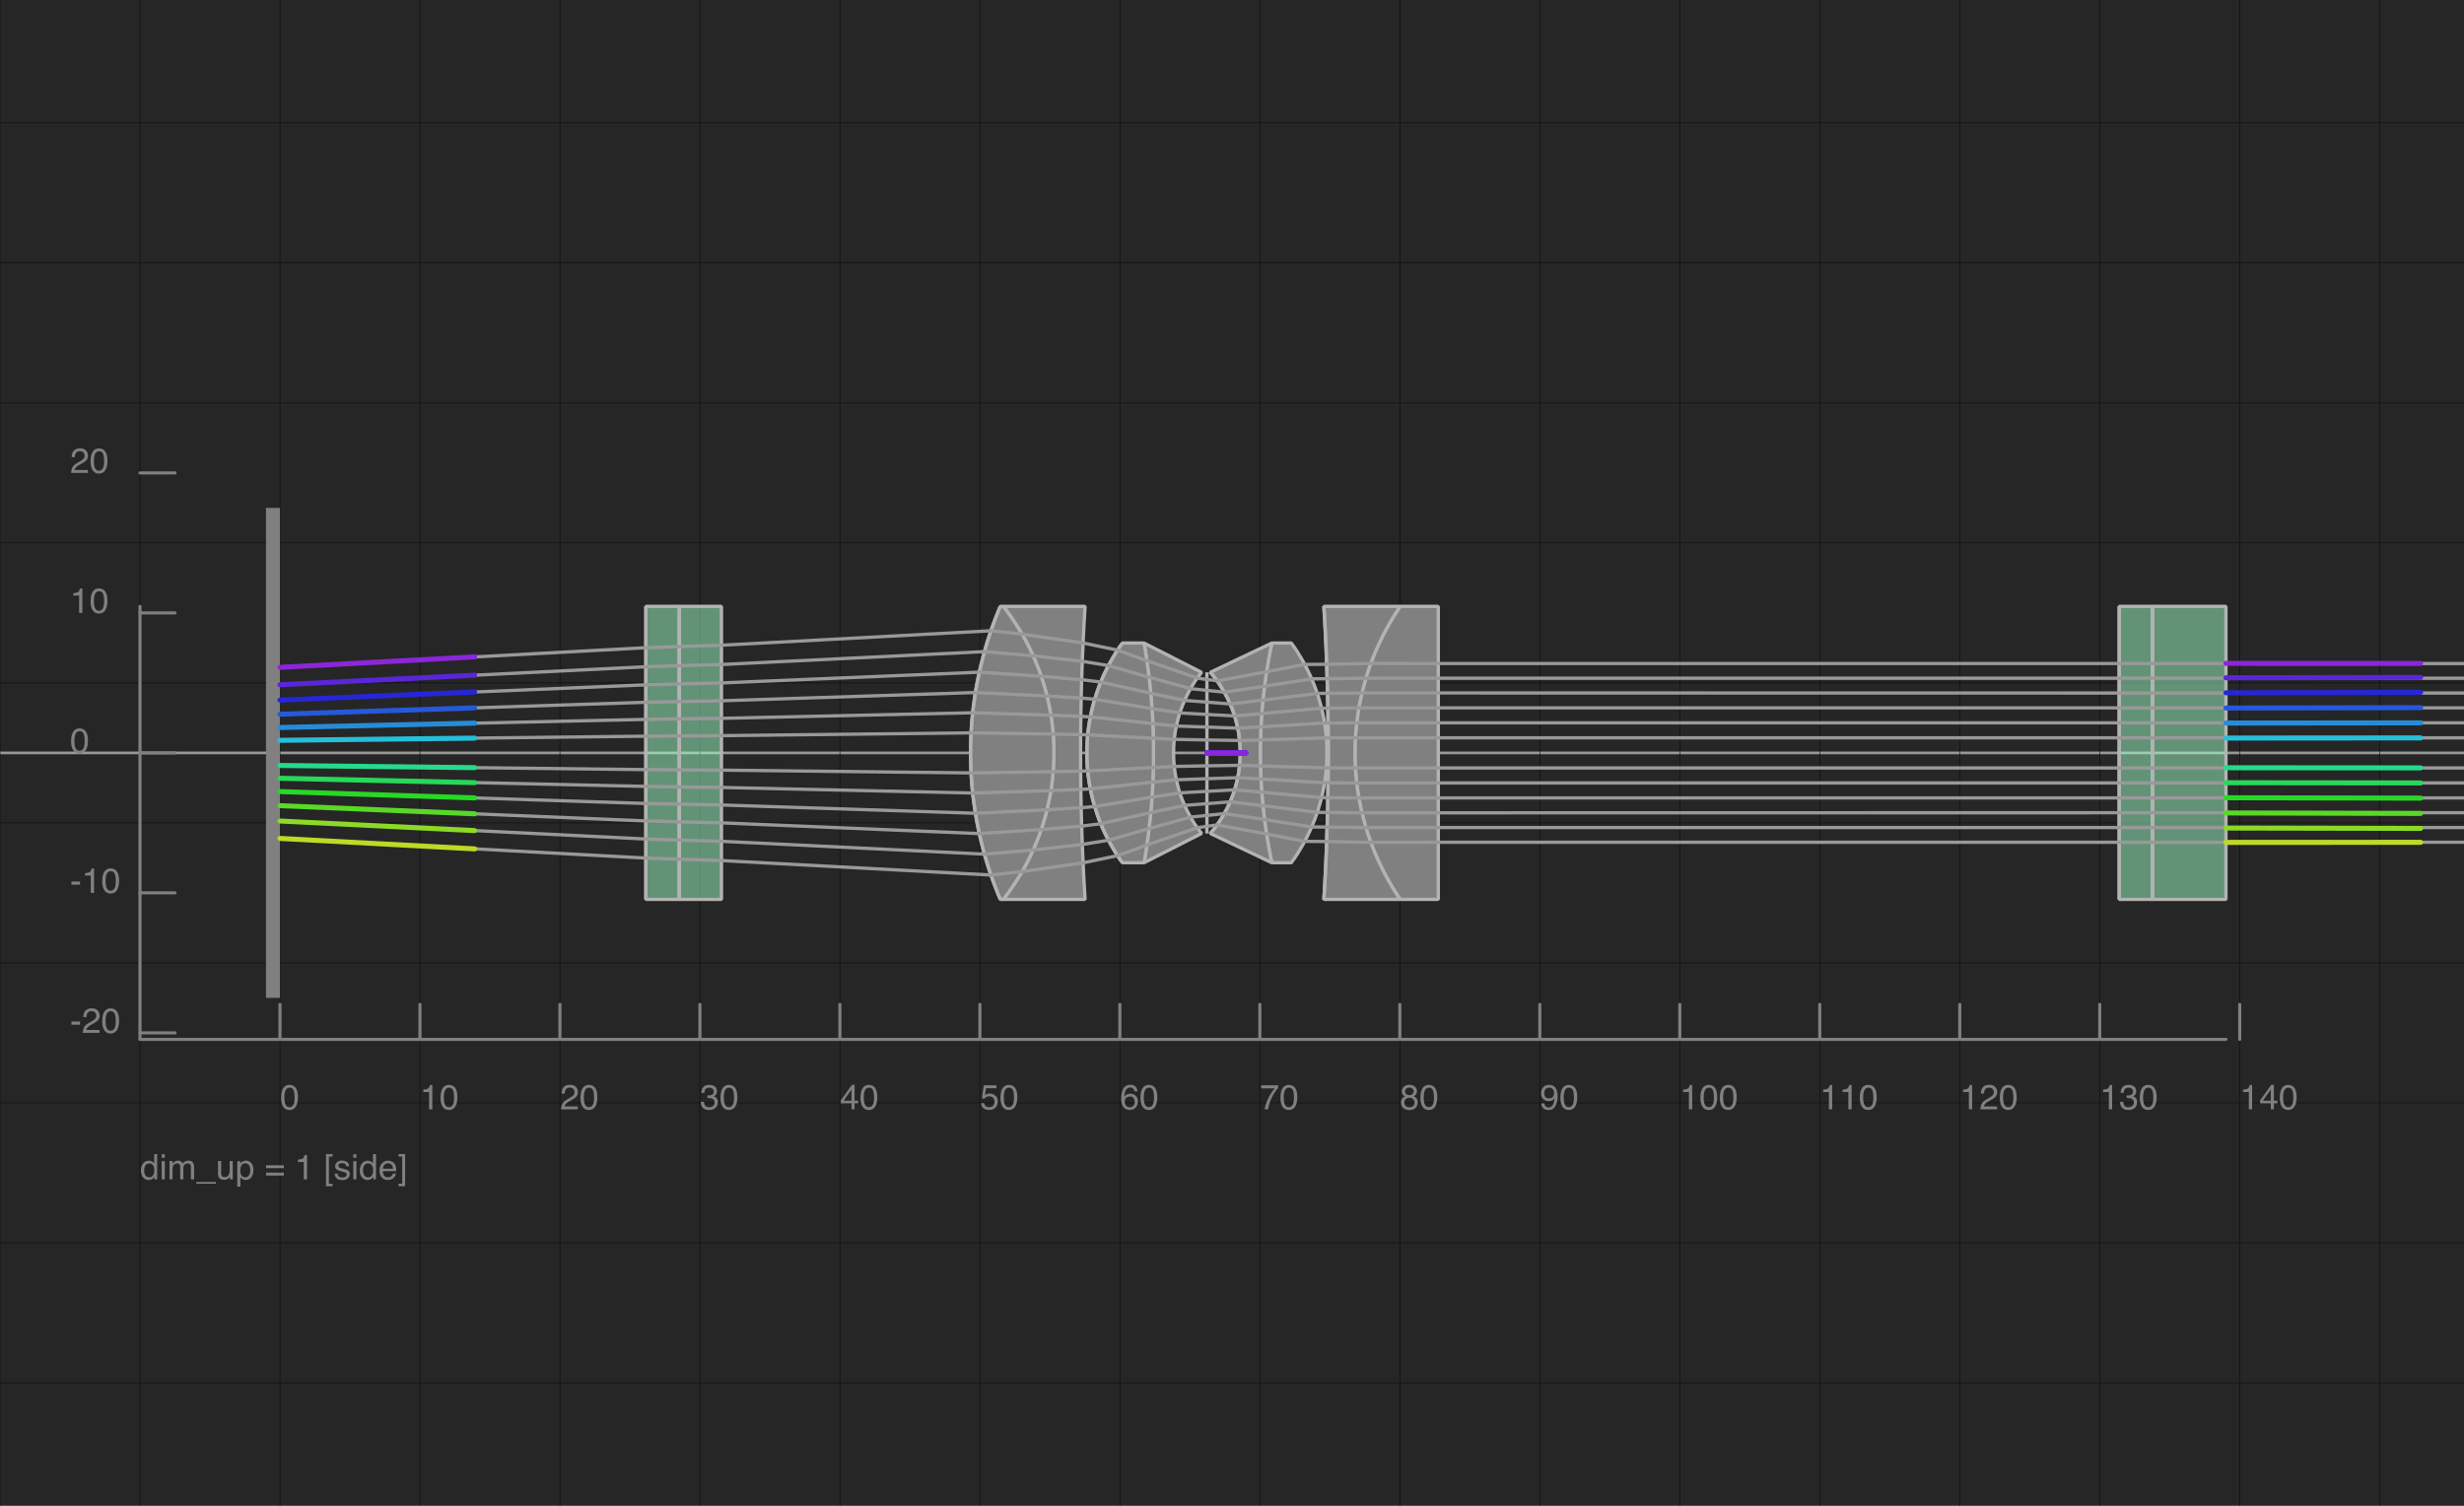 <?xml version="1.0" encoding="UTF-8"?>
<svg xmlns="http://www.w3.org/2000/svg" xmlns:xlink="http://www.w3.org/1999/xlink" width="900pt" height="550pt" viewBox="0 0 900 550" version="1.1">
<defs>
<g>
<symbol overflow="visible" id="glyph0-0">
<path style="stroke:none;" d=""/>
</symbol>
<symbol overflow="visible" id="glyph0-1">
<path style="stroke:none;" d="M 3.457 -8.938 C 4.613 -8.938 5.449 -8.461 5.969 -7.508 C 6.367 -6.773 6.566 -5.762 6.566 -4.48 C 6.566 -3.266 6.387 -2.262 6.023 -1.465 C 5.5 -0.324 4.641 0.242 3.453 0.242 C 2.379 0.242 1.578 -0.223 1.055 -1.156 C 0.617 -1.934 0.398 -2.977 0.398 -4.289 C 0.398 -5.305 0.531 -6.176 0.793 -6.902 C 1.285 -8.258 2.172 -8.938 3.457 -8.938 Z M 3.445 -0.781 C 4.027 -0.781 4.492 -1.039 4.836 -1.555 C 5.184 -2.07 5.355 -3.031 5.355 -4.438 C 5.355 -5.453 5.23 -6.289 4.98 -6.945 C 4.73 -7.598 4.246 -7.926 3.527 -7.926 C 2.863 -7.926 2.383 -7.617 2.074 -6.992 C 1.77 -6.371 1.617 -5.453 1.617 -4.246 C 1.617 -3.332 1.715 -2.602 1.91 -2.047 C 2.211 -1.203 2.723 -0.781 3.445 -0.781 Z M 3.445 -0.781 "/>
</symbol>
<symbol overflow="visible" id="glyph0-2">
<path style="stroke:none;" d="M 1.223 -6.328 L 1.223 -7.191 C 2.035 -7.27 2.602 -7.402 2.922 -7.586 C 3.242 -7.773 3.48 -8.211 3.641 -8.898 L 4.523 -8.898 L 4.523 0 L 3.328 0 L 3.328 -6.328 Z M 1.223 -6.328 "/>
</symbol>
<symbol overflow="visible" id="glyph0-3">
<path style="stroke:none;" d="M 0.398 0 C 0.441 -0.77 0.602 -1.441 0.875 -2.008 C 1.152 -2.578 1.695 -3.098 2.496 -3.562 L 3.695 -4.258 C 4.23 -4.57 4.609 -4.836 4.824 -5.055 C 5.164 -5.402 5.336 -5.797 5.336 -6.242 C 5.336 -6.762 5.18 -7.176 4.867 -7.48 C 4.555 -7.785 4.141 -7.938 3.621 -7.938 C 2.852 -7.938 2.316 -7.648 2.023 -7.066 C 1.863 -6.754 1.777 -6.32 1.762 -5.766 L 0.617 -5.766 C 0.629 -6.543 0.773 -7.18 1.047 -7.672 C 1.535 -8.535 2.395 -8.969 3.625 -8.969 C 4.648 -8.969 5.398 -8.691 5.871 -8.141 C 6.344 -7.586 6.578 -6.969 6.578 -6.293 C 6.578 -5.578 6.328 -4.965 5.824 -4.457 C 5.531 -4.16 5.012 -3.805 4.258 -3.383 L 3.402 -2.91 C 2.992 -2.684 2.672 -2.469 2.441 -2.266 C 2.023 -1.902 1.762 -1.504 1.652 -1.062 L 6.535 -1.062 L 6.535 0 Z M 0.398 0 "/>
</symbol>
<symbol overflow="visible" id="glyph0-4">
<path style="stroke:none;" d="M 3.32 0.242 C 2.262 0.242 1.496 -0.047 1.02 -0.629 C 0.543 -1.207 0.305 -1.914 0.305 -2.746 L 1.48 -2.746 C 1.531 -2.168 1.637 -1.746 1.805 -1.484 C 2.094 -1.016 2.621 -0.781 3.383 -0.781 C 3.973 -0.781 4.449 -0.938 4.805 -1.254 C 5.164 -1.57 5.344 -1.98 5.344 -2.477 C 5.344 -3.094 5.156 -3.523 4.777 -3.77 C 4.402 -4.016 3.879 -4.137 3.207 -4.137 C 3.133 -4.137 3.059 -4.137 2.98 -4.137 C 2.902 -4.133 2.824 -4.129 2.746 -4.125 L 2.746 -5.117 C 2.863 -5.105 2.961 -5.098 3.039 -5.094 C 3.117 -5.09 3.203 -5.086 3.297 -5.086 C 3.715 -5.086 4.062 -5.152 4.332 -5.285 C 4.805 -5.52 5.043 -5.938 5.043 -6.535 C 5.043 -6.98 4.887 -7.324 4.57 -7.566 C 4.254 -7.805 3.883 -7.926 3.465 -7.926 C 2.715 -7.926 2.195 -7.676 1.91 -7.176 C 1.75 -6.902 1.664 -6.512 1.641 -6.004 L 0.531 -6.004 C 0.531 -6.672 0.664 -7.234 0.93 -7.703 C 1.387 -8.535 2.191 -8.949 3.344 -8.949 C 4.258 -8.949 4.961 -8.746 5.461 -8.34 C 5.961 -7.934 6.211 -7.348 6.211 -6.578 C 6.211 -6.027 6.062 -5.586 5.766 -5.242 C 5.582 -5.031 5.348 -4.863 5.055 -4.742 C 5.527 -4.613 5.895 -4.367 6.156 -3.996 C 6.422 -3.629 6.555 -3.18 6.555 -2.645 C 6.555 -1.793 6.273 -1.098 5.711 -0.562 C 5.148 -0.023 4.352 0.242 3.32 0.242 Z M 3.32 0.242 "/>
</symbol>
<symbol overflow="visible" id="glyph0-5">
<path style="stroke:none;" d="M 4.227 -3.164 L 4.227 -7.215 L 1.359 -3.164 Z M 4.246 0 L 4.246 -2.184 L 0.324 -2.184 L 0.324 -3.281 L 4.418 -8.961 L 5.367 -8.961 L 5.367 -3.164 L 6.684 -3.164 L 6.684 -2.184 L 5.367 -2.184 L 5.367 0 Z M 4.246 0 "/>
</symbol>
<symbol overflow="visible" id="glyph0-6">
<path style="stroke:none;" d="M 1.578 -2.277 C 1.652 -1.637 1.953 -1.195 2.473 -0.949 C 2.738 -0.824 3.047 -0.762 3.395 -0.762 C 4.062 -0.762 4.555 -0.973 4.875 -1.398 C 5.195 -1.824 5.355 -2.293 5.355 -2.809 C 5.355 -3.434 5.164 -3.914 4.785 -4.258 C 4.402 -4.598 3.945 -4.77 3.414 -4.77 C 3.027 -4.77 2.695 -4.695 2.418 -4.543 C 2.141 -4.395 1.906 -4.188 1.711 -3.918 L 0.738 -3.977 L 1.418 -8.789 L 6.059 -8.789 L 6.059 -7.703 L 2.258 -7.703 L 1.879 -5.219 C 2.086 -5.375 2.285 -5.496 2.473 -5.574 C 2.805 -5.711 3.188 -5.781 3.625 -5.781 C 4.445 -5.781 5.141 -5.516 5.711 -4.988 C 6.281 -4.457 6.566 -3.789 6.566 -2.977 C 6.566 -2.133 6.305 -1.387 5.781 -0.742 C 5.262 -0.098 4.426 0.227 3.281 0.227 C 2.555 0.227 1.91 0.02 1.352 -0.391 C 0.793 -0.801 0.477 -1.43 0.41 -2.277 Z M 1.578 -2.277 "/>
</symbol>
<symbol overflow="visible" id="glyph0-7">
<path style="stroke:none;" d="M 3.738 -8.977 C 4.738 -8.977 5.434 -8.715 5.828 -8.199 C 6.219 -7.68 6.418 -7.148 6.418 -6.598 L 5.305 -6.598 C 5.238 -6.949 5.133 -7.227 4.988 -7.426 C 4.719 -7.801 4.305 -7.988 3.758 -7.988 C 3.129 -7.988 2.629 -7.699 2.258 -7.117 C 1.887 -6.539 1.684 -5.707 1.641 -4.625 C 1.898 -5.004 2.223 -5.285 2.613 -5.473 C 2.973 -5.641 3.371 -5.723 3.812 -5.723 C 4.562 -5.723 5.215 -5.484 5.773 -5.004 C 6.332 -4.527 6.609 -3.812 6.609 -2.863 C 6.609 -2.055 6.344 -1.336 5.816 -0.707 C 5.289 -0.082 4.535 0.23 3.559 0.23 C 2.723 0.23 2 -0.086 1.391 -0.723 C 0.785 -1.355 0.48 -2.422 0.48 -3.926 C 0.48 -5.035 0.617 -5.98 0.887 -6.754 C 1.406 -8.234 2.355 -8.977 3.738 -8.977 Z M 3.656 -0.77 C 4.246 -0.77 4.691 -0.965 4.984 -1.363 C 5.277 -1.762 5.426 -2.23 5.426 -2.77 C 5.426 -3.227 5.293 -3.664 5.031 -4.078 C 4.77 -4.492 4.293 -4.699 3.602 -4.699 C 3.117 -4.699 2.695 -4.539 2.332 -4.219 C 1.969 -3.898 1.785 -3.418 1.785 -2.77 C 1.785 -2.203 1.949 -1.73 2.281 -1.344 C 2.613 -0.961 3.07 -0.77 3.656 -0.77 Z M 3.656 -0.77 "/>
</symbol>
<symbol overflow="visible" id="glyph0-8">
<path style="stroke:none;" d="M 6.684 -8.789 L 6.684 -7.809 C 6.398 -7.531 6.016 -7.043 5.539 -6.355 C 5.062 -5.664 4.641 -4.918 4.277 -4.121 C 3.914 -3.344 3.641 -2.633 3.453 -1.992 C 3.332 -1.578 3.176 -0.914 2.984 0 L 1.742 0 C 2.023 -1.707 2.648 -3.402 3.613 -5.094 C 4.184 -6.082 4.781 -6.938 5.41 -7.66 L 0.469 -7.66 L 0.469 -8.789 Z M 6.684 -8.789 "/>
</symbol>
<symbol overflow="visible" id="glyph0-9">
<path style="stroke:none;" d="M 3.477 -5.191 C 3.973 -5.191 4.359 -5.332 4.637 -5.609 C 4.914 -5.887 5.055 -6.215 5.055 -6.598 C 5.055 -6.93 4.922 -7.234 4.656 -7.516 C 4.391 -7.793 3.984 -7.934 3.438 -7.934 C 2.898 -7.934 2.508 -7.793 2.266 -7.516 C 2.023 -7.234 1.902 -6.91 1.902 -6.535 C 1.902 -6.113 2.059 -5.785 2.371 -5.547 C 2.684 -5.312 3.051 -5.191 3.477 -5.191 Z M 3.547 -0.77 C 4.066 -0.77 4.496 -0.906 4.84 -1.188 C 5.184 -1.469 5.355 -1.891 5.355 -2.445 C 5.355 -3.023 5.18 -3.465 4.824 -3.762 C 4.473 -4.062 4.016 -4.215 3.465 -4.215 C 2.926 -4.215 2.488 -4.059 2.148 -3.754 C 1.809 -3.449 1.641 -3.023 1.641 -2.484 C 1.641 -2.02 1.797 -1.617 2.105 -1.277 C 2.418 -0.938 2.895 -0.77 3.547 -0.77 Z M 1.949 -4.762 C 1.637 -4.895 1.391 -5.051 1.219 -5.23 C 0.891 -5.562 0.723 -5.996 0.723 -6.527 C 0.723 -7.195 0.965 -7.766 1.449 -8.246 C 1.93 -8.723 2.613 -8.961 3.5 -8.961 C 4.359 -8.961 5.031 -8.738 5.516 -8.285 C 6.004 -7.832 6.246 -7.309 6.246 -6.703 C 6.246 -6.145 6.105 -5.695 5.824 -5.348 C 5.664 -5.152 5.418 -4.961 5.086 -4.773 C 5.457 -4.605 5.75 -4.41 5.961 -4.188 C 6.355 -3.773 6.555 -3.23 6.555 -2.566 C 6.555 -1.777 6.289 -1.113 5.762 -0.566 C 5.234 -0.02 4.484 0.258 3.52 0.258 C 2.648 0.258 1.914 0.02 1.312 -0.453 C 0.711 -0.926 0.41 -1.609 0.41 -2.508 C 0.41 -3.035 0.539 -3.496 0.801 -3.879 C 1.059 -4.266 1.441 -4.559 1.949 -4.762 Z M 1.949 -4.762 "/>
</symbol>
<symbol overflow="visible" id="glyph0-10">
<path style="stroke:none;" d="M 1.699 -2.16 C 1.73 -1.539 1.969 -1.109 2.414 -0.875 C 2.645 -0.75 2.902 -0.688 3.188 -0.688 C 3.727 -0.688 4.184 -0.91 4.562 -1.359 C 4.941 -1.805 5.211 -2.715 5.367 -4.082 C 5.117 -3.688 4.809 -3.41 4.441 -3.25 C 4.074 -3.09 3.676 -3.008 3.25 -3.008 C 2.391 -3.008 1.711 -3.277 1.207 -3.812 C 0.707 -4.352 0.457 -5.043 0.457 -5.887 C 0.457 -6.699 0.703 -7.41 1.199 -8.027 C 1.695 -8.645 2.422 -8.949 3.391 -8.949 C 4.691 -8.949 5.59 -8.363 6.086 -7.191 C 6.359 -6.547 6.496 -5.738 6.496 -4.77 C 6.496 -3.676 6.332 -2.703 6.004 -1.859 C 5.461 -0.453 4.535 0.25 3.234 0.25 C 2.359 0.25 1.695 0.02 1.242 -0.438 C 0.789 -0.895 0.562 -1.469 0.562 -2.16 Z M 3.402 -3.996 C 3.848 -3.996 4.254 -4.141 4.621 -4.434 C 4.988 -4.727 5.176 -5.242 5.176 -5.973 C 5.176 -6.629 5.008 -7.121 4.68 -7.441 C 4.348 -7.766 3.926 -7.926 3.414 -7.926 C 2.863 -7.926 2.43 -7.742 2.105 -7.375 C 1.785 -7.008 1.621 -6.516 1.621 -5.898 C 1.621 -5.316 1.766 -4.852 2.047 -4.508 C 2.328 -4.164 2.781 -3.996 3.402 -3.996 Z M 3.402 -3.996 "/>
</symbol>
<symbol overflow="visible" id="glyph0-11">
<path style="stroke:none;" d="M 0.531 -4.137 L 3.664 -4.137 L 3.664 -2.984 L 0.531 -2.984 Z M 0.531 -4.137 "/>
</symbol>
<symbol overflow="visible" id="glyph0-12">
<path style="stroke:none;" d="M 1.535 -3.266 C 1.535 -2.551 1.688 -1.949 1.992 -1.465 C 2.297 -0.984 2.781 -0.742 3.453 -0.742 C 3.973 -0.742 4.398 -0.965 4.734 -1.414 C 5.07 -1.859 5.238 -2.504 5.238 -3.34 C 5.238 -4.184 5.062 -4.809 4.719 -5.215 C 4.375 -5.621 3.945 -5.824 3.438 -5.824 C 2.871 -5.824 2.414 -5.605 2.062 -5.176 C 1.711 -4.742 1.535 -4.105 1.535 -3.266 Z M 3.227 -6.805 C 3.738 -6.805 4.168 -6.695 4.512 -6.48 C 4.711 -6.355 4.938 -6.137 5.191 -5.824 L 5.191 -9.199 L 6.273 -9.199 L 6.273 0 L 5.262 0 L 5.262 -0.93 C 5 -0.52 4.688 -0.219 4.332 -0.039 C 3.973 0.145 3.562 0.238 3.102 0.238 C 2.355 0.238 1.711 -0.074 1.168 -0.703 C 0.621 -1.328 0.348 -2.16 0.348 -3.203 C 0.348 -4.176 0.598 -5.02 1.094 -5.734 C 1.594 -6.445 2.305 -6.805 3.227 -6.805 Z M 3.227 -6.805 "/>
</symbol>
<symbol overflow="visible" id="glyph0-13">
<path style="stroke:none;" d="M 0.824 -6.652 L 1.965 -6.652 L 1.965 0 L 0.824 0 Z M 0.824 -9.168 L 1.965 -9.168 L 1.965 -7.895 L 0.824 -7.895 Z M 0.824 -9.168 "/>
</symbol>
<symbol overflow="visible" id="glyph0-14">
<path style="stroke:none;" d="M 0.824 -6.684 L 1.934 -6.684 L 1.934 -5.734 C 2.199 -6.062 2.441 -6.305 2.66 -6.453 C 3.031 -6.707 3.449 -6.836 3.918 -6.836 C 4.453 -6.836 4.879 -6.703 5.207 -6.441 C 5.391 -6.293 5.555 -6.07 5.703 -5.781 C 5.953 -6.137 6.246 -6.402 6.586 -6.574 C 6.922 -6.746 7.301 -6.836 7.723 -6.836 C 8.621 -6.836 9.23 -6.512 9.555 -5.859 C 9.73 -5.512 9.816 -5.043 9.816 -4.449 L 9.816 0 L 8.652 0 L 8.652 -4.645 C 8.652 -5.09 8.539 -5.395 8.316 -5.562 C 8.094 -5.727 7.824 -5.812 7.504 -5.812 C 7.062 -5.812 6.68 -5.664 6.363 -5.367 C 6.043 -5.07 5.887 -4.578 5.887 -3.887 L 5.887 0 L 4.742 0 L 4.742 -4.363 C 4.742 -4.816 4.688 -5.148 4.582 -5.355 C 4.41 -5.668 4.094 -5.824 3.625 -5.824 C 3.203 -5.824 2.816 -5.66 2.469 -5.332 C 2.121 -5.004 1.949 -4.406 1.949 -3.547 L 1.949 0 L 0.824 0 Z M 0.824 -6.684 "/>
</symbol>
<symbol overflow="visible" id="glyph0-15">
<path style="stroke:none;" d="M 0 1.598 L 0 0.969 L 7.109 0.969 L 7.109 1.598 Z M 0 1.598 "/>
</symbol>
<symbol overflow="visible" id="glyph0-16">
<path style="stroke:none;" d="M 1.949 -6.684 L 1.949 -2.246 C 1.949 -1.906 2 -1.625 2.109 -1.41 C 2.309 -1.012 2.684 -0.812 3.227 -0.812 C 4.008 -0.812 4.543 -1.16 4.824 -1.859 C 4.977 -2.234 5.055 -2.75 5.055 -3.402 L 5.055 -6.684 L 6.18 -6.684 L 6.18 0 L 5.117 0 L 5.129 -0.984 C 4.984 -0.73 4.805 -0.52 4.586 -0.344 C 4.16 0.008 3.641 0.18 3.027 0.18 C 2.074 0.18 1.426 -0.137 1.078 -0.773 C 0.891 -1.113 0.801 -1.57 0.801 -2.141 L 0.801 -6.684 Z M 1.949 -6.684 "/>
</symbol>
<symbol overflow="visible" id="glyph0-17">
<path style="stroke:none;" d="M 3.645 -0.754 C 4.168 -0.754 4.605 -0.977 4.953 -1.414 C 5.301 -1.852 5.473 -2.508 5.473 -3.383 C 5.473 -3.914 5.398 -4.375 5.242 -4.758 C 4.953 -5.492 4.418 -5.859 3.645 -5.859 C 2.867 -5.859 2.336 -5.473 2.047 -4.695 C 1.895 -4.277 1.816 -3.75 1.816 -3.109 C 1.816 -2.594 1.895 -2.152 2.047 -1.793 C 2.34 -1.102 2.871 -0.754 3.645 -0.754 Z M 0.738 -6.652 L 1.828 -6.652 L 1.828 -5.766 C 2.055 -6.07 2.301 -6.305 2.566 -6.473 C 2.945 -6.723 3.391 -6.848 3.902 -6.848 C 4.66 -6.848 5.301 -6.559 5.828 -5.977 C 6.359 -5.395 6.621 -4.566 6.621 -3.488 C 6.621 -2.031 6.242 -0.992 5.48 -0.367 C 4.996 0.027 4.438 0.227 3.793 0.227 C 3.289 0.227 2.867 0.113 2.527 -0.105 C 2.328 -0.23 2.105 -0.445 1.859 -0.75 L 1.859 2.664 L 0.738 2.664 Z M 0.738 -6.652 "/>
</symbol>
<symbol overflow="visible" id="glyph0-18">
<g>
</g>
</symbol>
<symbol overflow="visible" id="glyph0-19">
<path style="stroke:none;" d="M 7.086 -5.129 L 7.086 -4.082 L 0.574 -4.082 L 0.574 -5.129 Z M 7.086 -2.453 L 7.086 -1.387 L 0.574 -1.387 L 0.574 -2.453 Z M 7.086 -2.453 "/>
</symbol>
<symbol overflow="visible" id="glyph0-20">
<path style="stroke:none;" d="M 0.801 -9.23 L 3.195 -9.23 L 3.195 -8.312 L 1.859 -8.312 L 1.859 1.598 L 3.195 1.598 L 3.195 2.516 L 0.801 2.516 Z M 0.801 -9.23 "/>
</symbol>
<symbol overflow="visible" id="glyph0-21">
<path style="stroke:none;" d="M 1.492 -2.098 C 1.523 -1.723 1.617 -1.434 1.773 -1.234 C 2.055 -0.875 2.547 -0.691 3.246 -0.691 C 3.66 -0.691 4.027 -0.785 4.344 -0.965 C 4.66 -1.145 4.82 -1.426 4.82 -1.805 C 4.82 -2.09 4.691 -2.309 4.438 -2.461 C 4.273 -2.551 3.953 -2.656 3.477 -2.777 L 2.582 -3.004 C 2.012 -3.145 1.594 -3.301 1.324 -3.477 C 0.84 -3.781 0.598 -4.199 0.598 -4.738 C 0.598 -5.371 0.828 -5.883 1.281 -6.273 C 1.738 -6.664 2.352 -6.859 3.121 -6.859 C 4.129 -6.859 4.855 -6.562 5.301 -5.973 C 5.578 -5.598 5.715 -5.195 5.703 -4.762 L 4.645 -4.762 C 4.625 -5.016 4.535 -5.246 4.375 -5.453 C 4.117 -5.75 3.672 -5.898 3.035 -5.898 C 2.609 -5.898 2.289 -5.816 2.07 -5.656 C 1.852 -5.492 1.742 -5.277 1.742 -5.012 C 1.742 -4.719 1.887 -4.488 2.172 -4.312 C 2.34 -4.207 2.582 -4.117 2.91 -4.039 L 3.652 -3.855 C 4.457 -3.66 5 -3.473 5.273 -3.289 C 5.711 -3.004 5.93 -2.551 5.93 -1.934 C 5.93 -1.34 5.703 -0.824 5.254 -0.395 C 4.801 0.039 4.113 0.258 3.188 0.258 C 2.195 0.258 1.492 0.031 1.078 -0.422 C 0.664 -0.871 0.441 -1.43 0.41 -2.098 Z M 1.492 -2.098 "/>
</symbol>
<symbol overflow="visible" id="glyph0-22">
<path style="stroke:none;" d="M 3.609 -6.836 C 4.082 -6.836 4.543 -6.723 4.988 -6.5 C 5.434 -6.277 5.77 -5.988 6.004 -5.637 C 6.23 -5.301 6.379 -4.906 6.453 -4.457 C 6.52 -4.148 6.555 -3.656 6.555 -2.984 L 1.652 -2.984 C 1.676 -2.305 1.836 -1.762 2.133 -1.352 C 2.434 -0.941 2.898 -0.738 3.527 -0.738 C 4.113 -0.738 4.582 -0.93 4.93 -1.316 C 5.129 -1.543 5.273 -1.801 5.355 -2.098 L 6.461 -2.098 C 6.43 -1.852 6.336 -1.578 6.168 -1.277 C 6.004 -0.977 5.82 -0.727 5.617 -0.535 C 5.277 -0.203 4.855 0.02 4.352 0.137 C 4.082 0.203 3.773 0.238 3.434 0.238 C 2.602 0.238 1.895 -0.066 1.316 -0.672 C 0.738 -1.277 0.449 -2.125 0.449 -3.215 C 0.449 -4.289 0.742 -5.16 1.324 -5.828 C 1.906 -6.5 2.668 -6.836 3.609 -6.836 Z M 5.398 -3.875 C 5.352 -4.363 5.246 -4.75 5.082 -5.043 C 4.773 -5.586 4.258 -5.855 3.539 -5.855 C 3.023 -5.855 2.59 -5.668 2.242 -5.297 C 1.891 -4.922 1.707 -4.449 1.684 -3.875 Z M 5.398 -3.875 "/>
</symbol>
<symbol overflow="visible" id="glyph0-23">
<path style="stroke:none;" d="M 0.293 1.598 L 1.621 1.598 L 1.621 -8.312 L 0.293 -8.312 L 0.293 -9.23 L 2.691 -9.23 L 2.691 2.516 L 0.293 2.516 Z M 0.293 1.598 "/>
</symbol>
</g>
<clipPath id="clip1">
  <path d="M 773 221.492 L 775 221.492 L 775 328.508 L 773 328.508 Z M 773 221.492 "/>
</clipPath>
<clipPath id="clip2">
  <path d="M 482 221.492 L 486 221.492 L 486 328.508 L 482 328.508 Z M 482 221.492 "/>
</clipPath>
<clipPath id="clip3">
  <path d="M 441 245.57 L 454 245.57 L 454 304.43 L 441 304.43 Z M 441 245.57 "/>
</clipPath>
<clipPath id="clip4">
  <path d="M 440 245.57 L 442 245.57 L 442 304.43 L 440 304.43 Z M 440 245.57 "/>
</clipPath>
<clipPath id="clip5">
  <path d="M 396 234.871 L 411 234.871 L 411 315.133 L 396 315.133 Z M 396 234.871 "/>
</clipPath>
<clipPath id="clip6">
  <path d="M 353 221.492 L 366 221.492 L 366 328.508 L 353 328.508 Z M 353 221.492 "/>
</clipPath>
<clipPath id="clip7">
  <path d="M 235 221.492 L 237 221.492 L 237 328.508 L 235 328.508 Z M 235 221.492 "/>
</clipPath>
</defs>
<g id="surface61">
<rect x="0" y="0" width="900" height="550" style="fill:rgb(15%,15%,15%);fill-opacity:1;stroke:none;"/>
<path style="fill:none;stroke-width:1;stroke-linecap:round;stroke-linejoin:bevel;stroke:rgb(60%,60%,60%);stroke-opacity:1;stroke-miterlimit:10;" d="M 0 275 L 900 275 "/>
<path style="fill:none;stroke-width:0.044;stroke-linecap:round;stroke-linejoin:bevel;stroke:rgb(5%,5%,5%);stroke-opacity:1;stroke-miterlimit:10;" d="M -20 -550 L -20 550 " transform="matrix(5.113,0,0,5.113,102.261,275)"/>
<path style="fill:none;stroke-width:0.044;stroke-linecap:round;stroke-linejoin:bevel;stroke:rgb(5%,5%,5%);stroke-opacity:1;stroke-miterlimit:10;" d="M -10 -550 L -10 550 " transform="matrix(5.113,0,0,5.113,102.261,275)"/>
<path style="fill:none;stroke-width:0.044;stroke-linecap:round;stroke-linejoin:bevel;stroke:rgb(5%,5%,5%);stroke-opacity:1;stroke-miterlimit:10;" d="M 0 -550 L 0 550 " transform="matrix(5.113,0,0,5.113,102.261,275)"/>
<path style="fill:none;stroke-width:0.044;stroke-linecap:round;stroke-linejoin:bevel;stroke:rgb(5%,5%,5%);stroke-opacity:1;stroke-miterlimit:10;" d="M 10 -550 L 10 550 " transform="matrix(5.113,0,0,5.113,102.261,275)"/>
<path style="fill:none;stroke-width:0.044;stroke-linecap:round;stroke-linejoin:bevel;stroke:rgb(5%,5%,5%);stroke-opacity:1;stroke-miterlimit:10;" d="M 20 -550 L 20 550 " transform="matrix(5.113,0,0,5.113,102.261,275)"/>
<path style="fill:none;stroke-width:0.044;stroke-linecap:round;stroke-linejoin:bevel;stroke:rgb(5%,5%,5%);stroke-opacity:1;stroke-miterlimit:10;" d="M 30 -550 L 30 550 " transform="matrix(5.113,0,0,5.113,102.261,275)"/>
<path style="fill:none;stroke-width:0.044;stroke-linecap:round;stroke-linejoin:bevel;stroke:rgb(5%,5%,5%);stroke-opacity:1;stroke-miterlimit:10;" d="M 40 -550 L 40 550 " transform="matrix(5.113,0,0,5.113,102.261,275)"/>
<path style="fill:none;stroke-width:0.044;stroke-linecap:round;stroke-linejoin:bevel;stroke:rgb(5%,5%,5%);stroke-opacity:1;stroke-miterlimit:10;" d="M 50 -550 L 50 550 " transform="matrix(5.113,0,0,5.113,102.261,275)"/>
<path style="fill:none;stroke-width:0.044;stroke-linecap:round;stroke-linejoin:bevel;stroke:rgb(5%,5%,5%);stroke-opacity:1;stroke-miterlimit:10;" d="M 60 -550 L 60 550 " transform="matrix(5.113,0,0,5.113,102.261,275)"/>
<path style="fill:none;stroke-width:0.044;stroke-linecap:round;stroke-linejoin:bevel;stroke:rgb(5%,5%,5%);stroke-opacity:1;stroke-miterlimit:10;" d="M 70 -550 L 70 550 " transform="matrix(5.113,0,0,5.113,102.261,275)"/>
<path style="fill:none;stroke-width:0.044;stroke-linecap:round;stroke-linejoin:bevel;stroke:rgb(5%,5%,5%);stroke-opacity:1;stroke-miterlimit:10;" d="M 80 -550 L 80 550 " transform="matrix(5.113,0,0,5.113,102.261,275)"/>
<path style="fill:none;stroke-width:0.044;stroke-linecap:round;stroke-linejoin:bevel;stroke:rgb(5%,5%,5%);stroke-opacity:1;stroke-miterlimit:10;" d="M 90 -550 L 90 550 " transform="matrix(5.113,0,0,5.113,102.261,275)"/>
<path style="fill:none;stroke-width:0.044;stroke-linecap:round;stroke-linejoin:bevel;stroke:rgb(5%,5%,5%);stroke-opacity:1;stroke-miterlimit:10;" d="M 100 -550 L 100 550 " transform="matrix(5.113,0,0,5.113,102.261,275)"/>
<path style="fill:none;stroke-width:0.044;stroke-linecap:round;stroke-linejoin:bevel;stroke:rgb(5%,5%,5%);stroke-opacity:1;stroke-miterlimit:10;" d="M 110 -550 L 110 550 " transform="matrix(5.113,0,0,5.113,102.261,275)"/>
<path style="fill:none;stroke-width:0.044;stroke-linecap:round;stroke-linejoin:bevel;stroke:rgb(5%,5%,5%);stroke-opacity:1;stroke-miterlimit:10;" d="M 120 -550 L 120 550 " transform="matrix(5.113,0,0,5.113,102.261,275)"/>
<path style="fill:none;stroke-width:0.044;stroke-linecap:round;stroke-linejoin:bevel;stroke:rgb(5%,5%,5%);stroke-opacity:1;stroke-miterlimit:10;" d="M 130 -550 L 130 550 " transform="matrix(5.113,0,0,5.113,102.261,275)"/>
<path style="fill:none;stroke-width:0.044;stroke-linecap:round;stroke-linejoin:bevel;stroke:rgb(5%,5%,5%);stroke-opacity:1;stroke-miterlimit:10;" d="M 140 -550 L 140 550 " transform="matrix(5.113,0,0,5.113,102.261,275)"/>
<path style="fill:none;stroke-width:0.044;stroke-linecap:round;stroke-linejoin:bevel;stroke:rgb(5%,5%,5%);stroke-opacity:1;stroke-miterlimit:10;" d="M 150 -550 L 150 550 " transform="matrix(5.113,0,0,5.113,102.261,275)"/>
<path style="fill:none;stroke-width:0.044;stroke-linecap:round;stroke-linejoin:bevel;stroke:rgb(5%,5%,5%);stroke-opacity:1;stroke-miterlimit:10;" d="M -900 -45 L 900 -45 " transform="matrix(5.113,0,0,5.113,102.261,275)"/>
<path style="fill:none;stroke-width:0.044;stroke-linecap:round;stroke-linejoin:bevel;stroke:rgb(5%,5%,5%);stroke-opacity:1;stroke-miterlimit:10;" d="M -900 -35 L 900 -35 " transform="matrix(5.113,0,0,5.113,102.261,275)"/>
<path style="fill:none;stroke-width:0.044;stroke-linecap:round;stroke-linejoin:bevel;stroke:rgb(5%,5%,5%);stroke-opacity:1;stroke-miterlimit:10;" d="M -900 -25 L 900 -25 " transform="matrix(5.113,0,0,5.113,102.261,275)"/>
<path style="fill:none;stroke-width:0.044;stroke-linecap:round;stroke-linejoin:bevel;stroke:rgb(5%,5%,5%);stroke-opacity:1;stroke-miterlimit:10;" d="M -900 -15 L 900 -15 " transform="matrix(5.113,0,0,5.113,102.261,275)"/>
<path style="fill:none;stroke-width:0.044;stroke-linecap:round;stroke-linejoin:bevel;stroke:rgb(5%,5%,5%);stroke-opacity:1;stroke-miterlimit:10;" d="M -900 -5 L 900 -5 " transform="matrix(5.113,0,0,5.113,102.261,275)"/>
<path style="fill:none;stroke-width:0.044;stroke-linecap:round;stroke-linejoin:bevel;stroke:rgb(5%,5%,5%);stroke-opacity:1;stroke-miterlimit:10;" d="M -900 5 L 900 5 " transform="matrix(5.113,0,0,5.113,102.261,275)"/>
<path style="fill:none;stroke-width:0.044;stroke-linecap:round;stroke-linejoin:bevel;stroke:rgb(5%,5%,5%);stroke-opacity:1;stroke-miterlimit:10;" d="M -900 15 L 900 15 " transform="matrix(5.113,0,0,5.113,102.261,275)"/>
<path style="fill:none;stroke-width:0.044;stroke-linecap:round;stroke-linejoin:bevel;stroke:rgb(5%,5%,5%);stroke-opacity:1;stroke-miterlimit:10;" d="M -900 25 L 900 25 " transform="matrix(5.113,0,0,5.113,102.261,275)"/>
<path style="fill:none;stroke-width:0.044;stroke-linecap:round;stroke-linejoin:bevel;stroke:rgb(5%,5%,5%);stroke-opacity:1;stroke-miterlimit:10;" d="M -900 35 L 900 35 " transform="matrix(5.113,0,0,5.113,102.261,275)"/>
<path style="fill:none;stroke-width:0.044;stroke-linecap:round;stroke-linejoin:bevel;stroke:rgb(5%,5%,5%);stroke-opacity:1;stroke-miterlimit:10;" d="M -900 45 L 900 45 " transform="matrix(5.113,0,0,5.113,102.261,275)"/>
<path style="fill:none;stroke-width:0.222;stroke-linecap:round;stroke-linejoin:bevel;stroke:rgb(50%,50%,50%);stroke-opacity:1;stroke-miterlimit:10;" d="M -10 20.465 L 139.016 20.465 " transform="matrix(5.113,0,0,5.113,102.261,275)"/>
<path style="fill:none;stroke-width:0.222;stroke-linecap:round;stroke-linejoin:bevel;stroke:rgb(50%,50%,50%);stroke-opacity:1;stroke-miterlimit:10;" d="M 0 20.465 L 0 17.965 " transform="matrix(5.113,0,0,5.113,102.261,275)"/>
<g style="fill:rgb(50%,50%,50%);fill-opacity:1;">
  <use xlink:href="#glyph0-1" x="102.262" y="405.203"/>
</g>
<path style="fill:none;stroke-width:0.222;stroke-linecap:round;stroke-linejoin:bevel;stroke:rgb(50%,50%,50%);stroke-opacity:1;stroke-miterlimit:10;" d="M 10 20.465 L 10 17.965 " transform="matrix(5.113,0,0,5.113,102.261,275)"/>
<g style="fill:rgb(50%,50%,50%);fill-opacity:1;">
  <use xlink:href="#glyph0-2" x="153.391" y="405.203"/>
  <use xlink:href="#glyph0-1" x="160.5" y="405.203"/>
</g>
<path style="fill:none;stroke-width:0.222;stroke-linecap:round;stroke-linejoin:bevel;stroke:rgb(50%,50%,50%);stroke-opacity:1;stroke-miterlimit:10;" d="M 20 20.465 L 20 17.965 " transform="matrix(5.113,0,0,5.113,102.261,275)"/>
<g style="fill:rgb(50%,50%,50%);fill-opacity:1;">
  <use xlink:href="#glyph0-3" x="204.52" y="405.203"/>
  <use xlink:href="#glyph0-1" x="211.629" y="405.203"/>
</g>
<path style="fill:none;stroke-width:0.222;stroke-linecap:round;stroke-linejoin:bevel;stroke:rgb(50%,50%,50%);stroke-opacity:1;stroke-miterlimit:10;" d="M 30 20.465 L 30 17.965 " transform="matrix(5.113,0,0,5.113,102.261,275)"/>
<g style="fill:rgb(50%,50%,50%);fill-opacity:1;">
  <use xlink:href="#glyph0-4" x="255.652" y="405.203"/>
  <use xlink:href="#glyph0-1" x="262.761" y="405.203"/>
</g>
<path style="fill:none;stroke-width:0.222;stroke-linecap:round;stroke-linejoin:bevel;stroke:rgb(50%,50%,50%);stroke-opacity:1;stroke-miterlimit:10;" d="M 40 20.465 L 40 17.965 " transform="matrix(5.113,0,0,5.113,102.261,275)"/>
<g style="fill:rgb(50%,50%,50%);fill-opacity:1;">
  <use xlink:href="#glyph0-5" x="306.781" y="405.203"/>
  <use xlink:href="#glyph0-1" x="313.89" y="405.203"/>
</g>
<path style="fill:none;stroke-width:0.222;stroke-linecap:round;stroke-linejoin:bevel;stroke:rgb(50%,50%,50%);stroke-opacity:1;stroke-miterlimit:10;" d="M 50 20.465 L 50 17.965 " transform="matrix(5.113,0,0,5.113,102.261,275)"/>
<g style="fill:rgb(50%,50%,50%);fill-opacity:1;">
  <use xlink:href="#glyph0-6" x="357.91" y="405.203"/>
  <use xlink:href="#glyph0-1" x="365.019" y="405.203"/>
</g>
<path style="fill:none;stroke-width:0.222;stroke-linecap:round;stroke-linejoin:bevel;stroke:rgb(50%,50%,50%);stroke-opacity:1;stroke-miterlimit:10;" d="M 60 20.465 L 60 17.965 " transform="matrix(5.113,0,0,5.113,102.261,275)"/>
<g style="fill:rgb(50%,50%,50%);fill-opacity:1;">
  <use xlink:href="#glyph0-7" x="409.043" y="405.203"/>
  <use xlink:href="#glyph0-1" x="416.152" y="405.203"/>
</g>
<path style="fill:none;stroke-width:0.222;stroke-linecap:round;stroke-linejoin:bevel;stroke:rgb(50%,50%,50%);stroke-opacity:1;stroke-miterlimit:10;" d="M 70 20.465 L 70 17.965 " transform="matrix(5.113,0,0,5.113,102.261,275)"/>
<g style="fill:rgb(50%,50%,50%);fill-opacity:1;">
  <use xlink:href="#glyph0-8" x="460.172" y="405.203"/>
  <use xlink:href="#glyph0-1" x="467.281" y="405.203"/>
</g>
<path style="fill:none;stroke-width:0.222;stroke-linecap:round;stroke-linejoin:bevel;stroke:rgb(50%,50%,50%);stroke-opacity:1;stroke-miterlimit:10;" d="M 80 20.465 L 80 17.965 " transform="matrix(5.113,0,0,5.113,102.261,275)"/>
<g style="fill:rgb(50%,50%,50%);fill-opacity:1;">
  <use xlink:href="#glyph0-9" x="511.305" y="405.203"/>
  <use xlink:href="#glyph0-1" x="518.414" y="405.203"/>
</g>
<path style="fill:none;stroke-width:0.222;stroke-linecap:round;stroke-linejoin:bevel;stroke:rgb(50%,50%,50%);stroke-opacity:1;stroke-miterlimit:10;" d="M 90 20.465 L 90 17.965 " transform="matrix(5.113,0,0,5.113,102.261,275)"/>
<g style="fill:rgb(50%,50%,50%);fill-opacity:1;">
  <use xlink:href="#glyph0-10" x="562.434" y="405.203"/>
  <use xlink:href="#glyph0-1" x="569.543" y="405.203"/>
</g>
<path style="fill:none;stroke-width:0.222;stroke-linecap:round;stroke-linejoin:bevel;stroke:rgb(50%,50%,50%);stroke-opacity:1;stroke-miterlimit:10;" d="M 100 20.465 L 100 17.965 " transform="matrix(5.113,0,0,5.113,102.261,275)"/>
<g style="fill:rgb(50%,50%,50%);fill-opacity:1;">
  <use xlink:href="#glyph0-2" x="613.562" y="405.203"/>
  <use xlink:href="#glyph0-1" x="620.672" y="405.203"/>
  <use xlink:href="#glyph0-1" x="627.781" y="405.203"/>
</g>
<path style="fill:none;stroke-width:0.222;stroke-linecap:round;stroke-linejoin:bevel;stroke:rgb(50%,50%,50%);stroke-opacity:1;stroke-miterlimit:10;" d="M 110 20.465 L 110 17.965 " transform="matrix(5.113,0,0,5.113,102.261,275)"/>
<g style="fill:rgb(50%,50%,50%);fill-opacity:1;">
  <use xlink:href="#glyph0-2" x="664.695" y="405.203"/>
  <use xlink:href="#glyph0-2" x="671.804" y="405.203"/>
  <use xlink:href="#glyph0-1" x="678.913" y="405.203"/>
</g>
<path style="fill:none;stroke-width:0.222;stroke-linecap:round;stroke-linejoin:bevel;stroke:rgb(50%,50%,50%);stroke-opacity:1;stroke-miterlimit:10;" d="M 120 20.465 L 120 17.965 " transform="matrix(5.113,0,0,5.113,102.261,275)"/>
<g style="fill:rgb(50%,50%,50%);fill-opacity:1;">
  <use xlink:href="#glyph0-2" x="715.824" y="405.203"/>
  <use xlink:href="#glyph0-3" x="722.933" y="405.203"/>
  <use xlink:href="#glyph0-1" x="730.042" y="405.203"/>
</g>
<path style="fill:none;stroke-width:0.222;stroke-linecap:round;stroke-linejoin:bevel;stroke:rgb(50%,50%,50%);stroke-opacity:1;stroke-miterlimit:10;" d="M 130 20.465 L 130 17.965 " transform="matrix(5.113,0,0,5.113,102.261,275)"/>
<g style="fill:rgb(50%,50%,50%);fill-opacity:1;">
  <use xlink:href="#glyph0-2" x="766.953" y="405.203"/>
  <use xlink:href="#glyph0-4" x="774.062" y="405.203"/>
  <use xlink:href="#glyph0-1" x="781.171" y="405.203"/>
</g>
<path style="fill:none;stroke-width:0.222;stroke-linecap:round;stroke-linejoin:bevel;stroke:rgb(50%,50%,50%);stroke-opacity:1;stroke-miterlimit:10;" d="M 140 20.465 L 140 17.965 " transform="matrix(5.113,0,0,5.113,102.261,275)"/>
<g style="fill:rgb(50%,50%,50%);fill-opacity:1;">
  <use xlink:href="#glyph0-2" x="818.086" y="405.203"/>
  <use xlink:href="#glyph0-5" x="825.195" y="405.203"/>
  <use xlink:href="#glyph0-1" x="832.304" y="405.203"/>
</g>
<path style="fill:none;stroke-width:0.222;stroke-linecap:round;stroke-linejoin:bevel;stroke:rgb(50%,50%,50%);stroke-opacity:1;stroke-miterlimit:10;" d="M -10 20.465 L -10 -10.465 " transform="matrix(5.113,0,0,5.113,102.261,275)"/>
<path style="fill:none;stroke-width:0.222;stroke-linecap:round;stroke-linejoin:bevel;stroke:rgb(50%,50%,50%);stroke-opacity:1;stroke-miterlimit:10;" d="M -10 0 L -7.5 0 " transform="matrix(5.113,0,0,5.113,102.261,275)"/>
<g style="fill:rgb(50%,50%,50%);fill-opacity:1;">
  <use xlink:href="#glyph0-1" x="25.566" y="275"/>
</g>
<path style="fill:none;stroke-width:0.222;stroke-linecap:round;stroke-linejoin:bevel;stroke:rgb(50%,50%,50%);stroke-opacity:1;stroke-miterlimit:10;" d="M -10 10 L -7.5 10 " transform="matrix(5.113,0,0,5.113,102.261,275)"/>
<g style="fill:rgb(50%,50%,50%);fill-opacity:1;">
  <use xlink:href="#glyph0-11" x="25.566" y="326.129"/>
  <use xlink:href="#glyph0-2" x="29.823" y="326.129"/>
  <use xlink:href="#glyph0-1" x="36.932" y="326.129"/>
</g>
<path style="fill:none;stroke-width:0.222;stroke-linecap:round;stroke-linejoin:bevel;stroke:rgb(50%,50%,50%);stroke-opacity:1;stroke-miterlimit:10;" d="M -10 20 L -7.5 20 " transform="matrix(5.113,0,0,5.113,102.261,275)"/>
<g style="fill:rgb(50%,50%,50%);fill-opacity:1;">
  <use xlink:href="#glyph0-11" x="25.566" y="377.262"/>
  <use xlink:href="#glyph0-3" x="29.823" y="377.262"/>
  <use xlink:href="#glyph0-1" x="36.932" y="377.262"/>
</g>
<path style="fill:none;stroke-width:0.222;stroke-linecap:round;stroke-linejoin:bevel;stroke:rgb(50%,50%,50%);stroke-opacity:1;stroke-miterlimit:10;" d="M -10 -10 L -7.5 -10 " transform="matrix(5.113,0,0,5.113,102.261,275)"/>
<g style="fill:rgb(50%,50%,50%);fill-opacity:1;">
  <use xlink:href="#glyph0-2" x="25.566" y="223.871"/>
  <use xlink:href="#glyph0-1" x="32.675" y="223.871"/>
</g>
<path style="fill:none;stroke-width:0.222;stroke-linecap:round;stroke-linejoin:bevel;stroke:rgb(50%,50%,50%);stroke-opacity:1;stroke-miterlimit:10;" d="M -10 -20 L -7.5 -20 " transform="matrix(5.113,0,0,5.113,102.261,275)"/>
<g style="fill:rgb(50%,50%,50%);fill-opacity:1;">
  <use xlink:href="#glyph0-3" x="25.566" y="172.738"/>
  <use xlink:href="#glyph0-1" x="32.675" y="172.738"/>
</g>
<g style="fill:rgb(50%,50%,50%);fill-opacity:1;">
  <use xlink:href="#glyph0-12" x="51.129" y="430.77"/>
  <use xlink:href="#glyph0-13" x="58.238" y="430.77"/>
  <use xlink:href="#glyph0-14" x="61.078" y="430.77"/>
  <use xlink:href="#glyph0-15" x="71.726" y="430.77"/>
  <use xlink:href="#glyph0-16" x="78.835" y="430.77"/>
  <use xlink:href="#glyph0-17" x="85.944" y="430.77"/>
  <use xlink:href="#glyph0-18" x="93.053" y="430.77"/>
  <use xlink:href="#glyph0-19" x="96.604" y="430.77"/>
  <use xlink:href="#glyph0-18" x="104.069" y="430.77"/>
  <use xlink:href="#glyph0-2" x="107.621" y="430.77"/>
  <use xlink:href="#glyph0-18" x="114.73" y="430.77"/>
  <use xlink:href="#glyph0-20" x="118.281" y="430.77"/>
  <use xlink:href="#glyph0-21" x="121.833" y="430.77"/>
  <use xlink:href="#glyph0-13" x="128.224" y="430.77"/>
  <use xlink:href="#glyph0-12" x="131.064" y="430.77"/>
  <use xlink:href="#glyph0-22" x="138.173" y="430.77"/>
  <use xlink:href="#glyph0-23" x="145.282" y="430.77"/>
</g>
<path style="fill-rule:nonzero;fill:rgb(63.1%,100%,78%);fill-opacity:0.5;stroke-width:0.044;stroke-linecap:round;stroke-linejoin:bevel;stroke:rgb(70%,70%,70%);stroke-opacity:1;stroke-miterlimit:10;" d="M 25.847 -1.946 L 25.847 1.946 L 24.872 1.946 L 24.872 1.012 L 24.872 0.934 L 24.872 -0.934 L 24.872 -1.012 L 24.872 -1.946 Z M 25.847 -1.946 " transform="matrix(27.5,0,0,27.5,102.261,275)"/>
<path style="fill-rule:nonzero;fill:rgb(63.1%,100%,78%);fill-opacity:0.5;stroke-width:0.044;stroke-linecap:round;stroke-linejoin:bevel;stroke:rgb(70%,70%,70%);stroke-opacity:1;stroke-miterlimit:10;" d="M 24.872 -1.946 L 24.872 -1.012 L 24.872 -0.934 L 24.872 0.934 L 24.872 1.012 L 24.872 1.946 L 24.429 1.946 L 24.429 0.467 L 24.429 0.389 L 24.429 -0.389 L 24.429 -0.467 L 24.429 -1.946 Z M 24.872 -1.946 " transform="matrix(27.5,0,0,27.5,102.261,275)"/>
<g clip-path="url(#clip1)" clip-rule="nonzero">
<path style="fill:none;stroke-width:0.044;stroke-linecap:round;stroke-linejoin:bevel;stroke:rgb(70%,70%,70%);stroke-opacity:1;stroke-miterlimit:10;" d="M 24.429 -1.946 L 24.429 -0.467 L 24.429 -0.389 L 24.429 0.389 L 24.429 0.467 L 24.429 1.946 " transform="matrix(27.5,0,0,27.5,102.261,275)"/>
</g>
<path style="fill-rule:nonzero;fill:rgb(50%,50%,50%);fill-opacity:1;stroke-width:0.044;stroke-linecap:round;stroke-linejoin:bevel;stroke:rgb(70%,70%,70%);stroke-opacity:1;stroke-miterlimit:10;" d="M 15.385 -1.946 L 15.385 1.946 L 14.878 1.946 L 14.827 1.868 L 14.778 1.79 L 14.732 1.712 L 14.689 1.634 L 14.649 1.557 L 14.611 1.479 L 14.575 1.401 L 14.541 1.323 L 14.51 1.245 L 14.481 1.167 L 14.454 1.09 L 14.429 1.012 L 14.407 0.934 L 14.386 0.856 L 14.367 0.778 L 14.35 0.7 L 14.334 0.623 L 14.321 0.545 L 14.31 0.467 L 14.3 0.389 L 14.292 0.311 L 14.286 0.234 L 14.281 0.156 L 14.279 0.078 L 14.278 0 L 14.279 -0.078 L 14.281 -0.156 L 14.286 -0.234 L 14.292 -0.311 L 14.3 -0.389 L 14.31 -0.467 L 14.321 -0.545 L 14.334 -0.623 L 14.35 -0.7 L 14.367 -0.778 L 14.386 -0.856 L 14.407 -0.934 L 14.429 -1.012 L 14.454 -1.09 L 14.481 -1.167 L 14.51 -1.245 L 14.541 -1.323 L 14.575 -1.401 L 14.611 -1.479 L 14.649 -1.557 L 14.689 -1.634 L 14.732 -1.712 L 14.778 -1.79 L 14.827 -1.868 L 14.878 -1.946 Z M 15.385 -1.946 " transform="matrix(27.5,0,0,27.5,102.261,275)"/>
<path style="fill-rule:nonzero;fill:rgb(50%,50%,50%);fill-opacity:1;stroke-width:0.044;stroke-linecap:round;stroke-linejoin:bevel;stroke:rgb(70%,70%,70%);stroke-opacity:1;stroke-miterlimit:10;" d="M 14.878 -1.946 L 14.827 -1.868 L 14.778 -1.79 L 14.732 -1.712 L 14.689 -1.634 L 14.649 -1.557 L 14.611 -1.479 L 14.575 -1.401 L 14.541 -1.323 L 14.51 -1.245 L 14.481 -1.167 L 14.454 -1.09 L 14.429 -1.012 L 14.407 -0.934 L 14.386 -0.856 L 14.367 -0.778 L 14.35 -0.7 L 14.334 -0.623 L 14.321 -0.545 L 14.31 -0.467 L 14.3 -0.389 L 14.292 -0.311 L 14.286 -0.234 L 14.281 -0.156 L 14.279 -0.078 L 14.278 0 L 14.279 0.078 L 14.281 0.156 L 14.286 0.234 L 14.292 0.311 L 14.3 0.389 L 14.31 0.467 L 14.321 0.545 L 14.334 0.623 L 14.35 0.7 L 14.367 0.778 L 14.386 0.856 L 14.407 0.934 L 14.429 1.012 L 14.454 1.09 L 14.481 1.167 L 14.51 1.245 L 14.541 1.323 L 14.575 1.401 L 14.611 1.479 L 14.649 1.557 L 14.689 1.634 L 14.732 1.712 L 14.778 1.79 L 14.827 1.868 L 14.878 1.946 L 13.865 1.946 L 13.87 1.868 L 13.874 1.79 L 13.879 1.712 L 13.883 1.634 L 13.886 1.557 L 13.89 1.479 L 13.894 1.401 L 13.897 1.323 L 13.903 1.167 L 13.905 1.09 L 13.91 0.934 L 13.912 0.856 L 13.914 0.778 L 13.916 0.7 L 13.918 0.623 L 13.919 0.545 L 13.92 0.467 L 13.921 0.389 L 13.922 0.311 L 13.923 0.156 L 13.924 0.078 L 13.924 -0.078 L 13.923 -0.156 L 13.922 -0.311 L 13.921 -0.389 L 13.92 -0.467 L 13.919 -0.545 L 13.918 -0.623 L 13.916 -0.7 L 13.914 -0.778 L 13.912 -0.856 L 13.91 -0.934 L 13.905 -1.09 L 13.903 -1.167 L 13.897 -1.323 L 13.894 -1.401 L 13.89 -1.479 L 13.886 -1.557 L 13.883 -1.634 L 13.879 -1.712 L 13.874 -1.79 L 13.87 -1.868 L 13.865 -1.946 Z M 14.878 -1.946 " transform="matrix(27.5,0,0,27.5,102.261,275)"/>
<g clip-path="url(#clip2)" clip-rule="nonzero">
<path style="fill:none;stroke-width:0.044;stroke-linecap:round;stroke-linejoin:bevel;stroke:rgb(70%,70%,70%);stroke-opacity:1;stroke-miterlimit:10;" d="M 13.865 -1.946 L 13.87 -1.868 L 13.874 -1.79 L 13.879 -1.712 L 13.883 -1.634 L 13.886 -1.557 L 13.89 -1.479 L 13.894 -1.401 L 13.897 -1.323 L 13.903 -1.167 L 13.905 -1.09 L 13.91 -0.934 L 13.912 -0.856 L 13.914 -0.778 L 13.916 -0.7 L 13.918 -0.623 L 13.919 -0.545 L 13.92 -0.467 L 13.921 -0.389 L 13.922 -0.311 L 13.923 -0.156 L 13.924 -0.078 L 13.924 0.078 L 13.923 0.156 L 13.922 0.311 L 13.921 0.389 L 13.92 0.467 L 13.919 0.545 L 13.918 0.623 L 13.916 0.7 L 13.914 0.778 L 13.912 0.856 L 13.91 0.934 L 13.905 1.09 L 13.903 1.167 L 13.897 1.323 L 13.894 1.401 L 13.89 1.479 L 13.886 1.557 L 13.883 1.634 L 13.879 1.712 L 13.874 1.79 L 13.87 1.868 L 13.865 1.946 " transform="matrix(27.5,0,0,27.5,102.261,275)"/>
</g>
<path style="fill-rule:nonzero;fill:rgb(50%,50%,50%);fill-opacity:1;stroke-width:0.044;stroke-linecap:round;stroke-linejoin:bevel;stroke:rgb(70%,70%,70%);stroke-opacity:1;stroke-miterlimit:10;" d="M 13.433 -1.459 L 13.474 -1.401 L 13.513 -1.343 L 13.549 -1.284 L 13.583 -1.226 L 13.615 -1.167 L 13.645 -1.109 L 13.673 -1.051 L 13.7 -0.992 L 13.724 -0.934 L 13.747 -0.876 L 13.768 -0.817 L 13.788 -0.759 L 13.805 -0.7 L 13.822 -0.642 L 13.837 -0.584 L 13.85 -0.525 L 13.862 -0.467 L 13.872 -0.409 L 13.881 -0.35 L 13.889 -0.292 L 13.895 -0.234 L 13.9 -0.175 L 13.903 -0.117 L 13.905 -0.058 L 13.906 0 L 13.905 0.058 L 13.903 0.117 L 13.9 0.175 L 13.895 0.234 L 13.889 0.292 L 13.881 0.35 L 13.872 0.409 L 13.862 0.467 L 13.85 0.525 L 13.837 0.584 L 13.822 0.642 L 13.805 0.7 L 13.788 0.759 L 13.768 0.817 L 13.747 0.876 L 13.724 0.934 L 13.7 0.992 L 13.673 1.051 L 13.645 1.109 L 13.615 1.167 L 13.583 1.226 L 13.549 1.284 L 13.513 1.343 L 13.474 1.401 L 13.433 1.459 L 13.174 1.459 L 13.162 1.401 L 13.15 1.343 L 13.139 1.284 L 13.129 1.226 L 13.119 1.167 L 13.109 1.109 L 13.1 1.051 L 13.091 0.992 L 13.083 0.934 L 13.076 0.876 L 13.069 0.817 L 13.062 0.759 L 13.056 0.7 L 13.05 0.642 L 13.045 0.584 L 13.041 0.525 L 13.036 0.467 L 13.033 0.409 L 13.03 0.35 L 13.027 0.292 L 13.025 0.234 L 13.023 0.175 L 13.022 0.117 L 13.021 0.058 L 13.021 0 L 13.021 -0.058 L 13.022 -0.117 L 13.023 -0.175 L 13.025 -0.234 L 13.027 -0.292 L 13.03 -0.35 L 13.033 -0.409 L 13.036 -0.467 L 13.041 -0.525 L 13.045 -0.584 L 13.05 -0.642 L 13.056 -0.7 L 13.062 -0.759 L 13.069 -0.817 L 13.076 -0.876 L 13.083 -0.934 L 13.091 -0.992 L 13.1 -1.051 L 13.109 -1.109 L 13.119 -1.167 L 13.129 -1.226 L 13.139 -1.284 L 13.15 -1.343 L 13.162 -1.401 L 13.174 -1.459 Z M 13.433 -1.459 " transform="matrix(27.5,0,0,27.5,102.261,275)"/>
<path style="fill-rule:nonzero;fill:rgb(50%,50%,50%);fill-opacity:1;stroke-width:0.044;stroke-linecap:round;stroke-linejoin:bevel;stroke:rgb(70%,70%,70%);stroke-opacity:1;stroke-miterlimit:10;" d="M 13.174 -1.459 L 13.162 -1.401 L 13.15 -1.343 L 13.139 -1.284 L 13.129 -1.226 L 13.119 -1.167 L 13.109 -1.109 L 13.1 -1.051 L 13.091 -0.992 L 13.083 -0.934 L 13.076 -0.876 L 13.069 -0.817 L 13.062 -0.759 L 13.056 -0.7 L 13.05 -0.642 L 13.045 -0.584 L 13.041 -0.525 L 13.036 -0.467 L 13.033 -0.409 L 13.03 -0.35 L 13.027 -0.292 L 13.025 -0.234 L 13.023 -0.175 L 13.022 -0.117 L 13.021 -0.058 L 13.021 0 L 13.021 0.058 L 13.022 0.117 L 13.023 0.175 L 13.025 0.234 L 13.027 0.292 L 13.03 0.35 L 13.033 0.409 L 13.036 0.467 L 13.041 0.525 L 13.045 0.584 L 13.05 0.642 L 13.056 0.7 L 13.062 0.759 L 13.069 0.817 L 13.076 0.876 L 13.083 0.934 L 13.091 0.992 L 13.1 1.051 L 13.109 1.109 L 13.119 1.167 L 13.129 1.226 L 13.139 1.284 L 13.15 1.343 L 13.162 1.401 L 13.174 1.459 L 12.357 1.07 L 12.393 1.027 L 12.426 0.985 L 12.457 0.942 L 12.486 0.899 L 12.513 0.856 L 12.538 0.813 L 12.562 0.77 L 12.584 0.728 L 12.604 0.685 L 12.623 0.642 L 12.641 0.599 L 12.657 0.557 L 12.672 0.514 L 12.685 0.471 L 12.697 0.428 L 12.708 0.385 L 12.718 0.342 L 12.727 0.3 L 12.734 0.257 L 12.74 0.214 L 12.745 0.171 L 12.749 0.128 L 12.752 0.086 L 12.754 0.043 L 12.754 0 L 12.754 -0.043 L 12.752 -0.086 L 12.749 -0.128 L 12.745 -0.171 L 12.74 -0.214 L 12.734 -0.257 L 12.727 -0.3 L 12.718 -0.342 L 12.708 -0.385 L 12.697 -0.428 L 12.685 -0.471 L 12.672 -0.514 L 12.657 -0.557 L 12.641 -0.599 L 12.623 -0.642 L 12.604 -0.685 L 12.584 -0.728 L 12.562 -0.77 L 12.538 -0.813 L 12.513 -0.856 L 12.486 -0.899 L 12.457 -0.942 L 12.426 -0.985 L 12.393 -1.027 L 12.357 -1.07 Z M 13.174 -1.459 " transform="matrix(27.5,0,0,27.5,102.261,275)"/>
<g clip-path="url(#clip3)" clip-rule="nonzero">
<path style="fill:none;stroke-width:0.044;stroke-linecap:round;stroke-linejoin:bevel;stroke:rgb(70%,70%,70%);stroke-opacity:1;stroke-miterlimit:10;" d="M 12.357 -1.07 L 12.393 -1.027 L 12.426 -0.985 L 12.457 -0.942 L 12.486 -0.899 L 12.513 -0.856 L 12.538 -0.813 L 12.562 -0.77 L 12.584 -0.728 L 12.604 -0.685 L 12.623 -0.642 L 12.641 -0.599 L 12.657 -0.557 L 12.672 -0.514 L 12.685 -0.471 L 12.697 -0.428 L 12.708 -0.385 L 12.718 -0.342 L 12.727 -0.3 L 12.734 -0.257 L 12.74 -0.214 L 12.745 -0.171 L 12.749 -0.128 L 12.752 -0.086 L 12.754 -0.043 L 12.754 0 L 12.754 0.043 L 12.752 0.086 L 12.749 0.128 L 12.745 0.171 L 12.74 0.214 L 12.734 0.257 L 12.727 0.3 L 12.718 0.342 L 12.708 0.385 L 12.697 0.428 L 12.685 0.471 L 12.672 0.514 L 12.657 0.557 L 12.641 0.599 L 12.623 0.642 L 12.604 0.685 L 12.584 0.728 L 12.562 0.77 L 12.538 0.813 L 12.513 0.856 L 12.486 0.899 L 12.457 0.942 L 12.426 0.985 L 12.393 1.027 L 12.357 1.07 " transform="matrix(27.5,0,0,27.5,102.261,275)"/>
</g>
<g clip-path="url(#clip4)" clip-rule="nonzero">
<path style="fill:none;stroke-width:0.044;stroke-linecap:round;stroke-linejoin:bevel;stroke:rgb(70%,70%,70%);stroke-opacity:1;stroke-miterlimit:10;" d="M 12.312 -1.07 L 12.312 -0.557 L 12.312 -0.514 L 12.312 0.514 L 12.312 0.557 L 12.312 1.07 " transform="matrix(27.5,0,0,27.5,102.261,275)"/>
</g>
<path style="fill-rule:nonzero;fill:rgb(50%,50%,50%);fill-opacity:1;stroke-width:0.044;stroke-linecap:round;stroke-linejoin:bevel;stroke:rgb(70%,70%,70%);stroke-opacity:1;stroke-miterlimit:10;" d="M 12.241 -1.07 L 12.208 -1.027 L 12.177 -0.985 L 12.148 -0.942 L 12.121 -0.899 L 12.096 -0.856 L 12.073 -0.813 L 12.05 -0.77 L 12.03 -0.728 L 12.011 -0.685 L 11.993 -0.642 L 11.976 -0.599 L 11.961 -0.557 L 11.947 -0.514 L 11.934 -0.471 L 11.923 -0.428 L 11.913 -0.385 L 11.903 -0.342 L 11.895 -0.3 L 11.888 -0.257 L 11.882 -0.214 L 11.877 -0.171 L 11.874 -0.128 L 11.871 -0.086 L 11.87 -0.043 L 11.869 0 L 11.87 0.043 L 11.871 0.086 L 11.874 0.128 L 11.877 0.171 L 11.882 0.214 L 11.888 0.257 L 11.895 0.3 L 11.903 0.342 L 11.913 0.385 L 11.923 0.428 L 11.934 0.471 L 11.947 0.514 L 11.961 0.557 L 11.976 0.599 L 11.993 0.642 L 12.011 0.685 L 12.03 0.728 L 12.05 0.77 L 12.073 0.813 L 12.096 0.856 L 12.121 0.899 L 12.148 0.942 L 12.177 0.985 L 12.208 1.027 L 12.241 1.07 L 11.477 1.459 L 11.487 1.401 L 11.496 1.343 L 11.505 1.284 L 11.514 1.226 L 11.522 1.167 L 11.53 1.109 L 11.537 1.051 L 11.545 0.992 L 11.551 0.934 L 11.557 0.876 L 11.563 0.817 L 11.569 0.759 L 11.574 0.7 L 11.578 0.642 L 11.582 0.584 L 11.586 0.525 L 11.59 0.467 L 11.593 0.409 L 11.595 0.35 L 11.597 0.292 L 11.599 0.234 L 11.601 0.175 L 11.602 0.117 L 11.602 0.058 L 11.602 0 L 11.602 -0.058 L 11.602 -0.117 L 11.601 -0.175 L 11.599 -0.234 L 11.597 -0.292 L 11.595 -0.35 L 11.593 -0.409 L 11.59 -0.467 L 11.586 -0.525 L 11.582 -0.584 L 11.578 -0.642 L 11.574 -0.7 L 11.569 -0.759 L 11.563 -0.817 L 11.557 -0.876 L 11.551 -0.934 L 11.545 -0.992 L 11.537 -1.051 L 11.53 -1.109 L 11.522 -1.167 L 11.514 -1.226 L 11.505 -1.284 L 11.496 -1.343 L 11.487 -1.401 L 11.477 -1.459 Z M 12.241 -1.07 " transform="matrix(27.5,0,0,27.5,102.261,275)"/>
<path style="fill-rule:nonzero;fill:rgb(50%,50%,50%);fill-opacity:1;stroke-width:0.044;stroke-linecap:round;stroke-linejoin:bevel;stroke:rgb(70%,70%,70%);stroke-opacity:1;stroke-miterlimit:10;" d="M 11.477 -1.459 L 11.487 -1.401 L 11.496 -1.343 L 11.505 -1.284 L 11.514 -1.226 L 11.522 -1.167 L 11.53 -1.109 L 11.537 -1.051 L 11.545 -0.992 L 11.551 -0.934 L 11.557 -0.876 L 11.563 -0.817 L 11.569 -0.759 L 11.574 -0.7 L 11.578 -0.642 L 11.582 -0.584 L 11.586 -0.525 L 11.59 -0.467 L 11.593 -0.409 L 11.595 -0.35 L 11.597 -0.292 L 11.599 -0.234 L 11.601 -0.175 L 11.602 -0.117 L 11.602 -0.058 L 11.602 0 L 11.602 0.058 L 11.602 0.117 L 11.601 0.175 L 11.599 0.234 L 11.597 0.292 L 11.595 0.35 L 11.593 0.409 L 11.59 0.467 L 11.586 0.525 L 11.582 0.584 L 11.578 0.642 L 11.574 0.7 L 11.569 0.759 L 11.563 0.817 L 11.557 0.876 L 11.551 0.934 L 11.545 0.992 L 11.537 1.051 L 11.53 1.109 L 11.522 1.167 L 11.514 1.226 L 11.505 1.284 L 11.496 1.343 L 11.487 1.401 L 11.477 1.459 L 11.189 1.459 L 11.148 1.401 L 11.11 1.343 L 11.074 1.284 L 11.04 1.226 L 11.008 1.167 L 10.978 1.109 L 10.949 1.051 L 10.923 0.992 L 10.899 0.934 L 10.876 0.876 L 10.855 0.817 L 10.836 0.759 L 10.818 0.7 L 10.801 0.642 L 10.786 0.584 L 10.773 0.525 L 10.761 0.467 L 10.751 0.409 L 10.742 0.35 L 10.734 0.292 L 10.728 0.234 L 10.723 0.175 L 10.72 0.117 L 10.718 0.058 L 10.717 0 L 10.718 -0.058 L 10.72 -0.117 L 10.723 -0.175 L 10.728 -0.234 L 10.734 -0.292 L 10.742 -0.35 L 10.751 -0.409 L 10.761 -0.467 L 10.773 -0.525 L 10.786 -0.584 L 10.801 -0.642 L 10.818 -0.7 L 10.836 -0.759 L 10.855 -0.817 L 10.876 -0.876 L 10.899 -0.934 L 10.923 -0.992 L 10.949 -1.051 L 10.978 -1.109 L 11.008 -1.167 L 11.04 -1.226 L 11.074 -1.284 L 11.11 -1.343 L 11.148 -1.401 L 11.189 -1.459 Z M 11.477 -1.459 " transform="matrix(27.5,0,0,27.5,102.261,275)"/>
<g clip-path="url(#clip5)" clip-rule="nonzero">
<path style="fill:none;stroke-width:0.044;stroke-linecap:round;stroke-linejoin:bevel;stroke:rgb(70%,70%,70%);stroke-opacity:1;stroke-miterlimit:10;" d="M 11.189 -1.459 L 11.148 -1.401 L 11.11 -1.343 L 11.074 -1.284 L 11.04 -1.226 L 11.008 -1.167 L 10.978 -1.109 L 10.949 -1.051 L 10.923 -0.992 L 10.899 -0.934 L 10.876 -0.876 L 10.855 -0.817 L 10.836 -0.759 L 10.818 -0.7 L 10.801 -0.642 L 10.786 -0.584 L 10.773 -0.525 L 10.761 -0.467 L 10.751 -0.409 L 10.742 -0.35 L 10.734 -0.292 L 10.728 -0.234 L 10.723 -0.175 L 10.72 -0.117 L 10.718 -0.058 L 10.717 0 L 10.718 0.058 L 10.72 0.117 L 10.723 0.175 L 10.728 0.234 L 10.734 0.292 L 10.742 0.35 L 10.751 0.409 L 10.761 0.467 L 10.773 0.525 L 10.786 0.584 L 10.801 0.642 L 10.818 0.7 L 10.836 0.759 L 10.855 0.817 L 10.876 0.876 L 10.899 0.934 L 10.923 0.992 L 10.949 1.051 L 10.978 1.109 L 11.008 1.167 L 11.04 1.226 L 11.074 1.284 L 11.11 1.343 L 11.148 1.401 L 11.189 1.459 " transform="matrix(27.5,0,0,27.5,102.261,275)"/>
</g>
<path style="fill-rule:nonzero;fill:rgb(50%,50%,50%);fill-opacity:1;stroke-width:0.044;stroke-linecap:round;stroke-linejoin:bevel;stroke:rgb(70%,70%,70%);stroke-opacity:1;stroke-miterlimit:10;" d="M 10.694 -1.946 L 10.689 -1.868 L 10.68 -1.712 L 10.676 -1.634 L 10.672 -1.557 L 10.668 -1.479 L 10.665 -1.401 L 10.661 -1.323 L 10.658 -1.245 L 10.655 -1.167 L 10.652 -1.09 L 10.65 -1.012 L 10.647 -0.934 L 10.645 -0.856 L 10.643 -0.778 L 10.641 -0.7 L 10.64 -0.623 L 10.638 -0.545 L 10.637 -0.467 L 10.636 -0.389 L 10.635 -0.311 L 10.634 -0.234 L 10.634 -0.156 L 10.634 -0.078 L 10.633 0 L 10.634 0.078 L 10.634 0.156 L 10.634 0.234 L 10.635 0.311 L 10.636 0.389 L 10.637 0.467 L 10.638 0.545 L 10.64 0.623 L 10.641 0.7 L 10.643 0.778 L 10.645 0.856 L 10.647 0.934 L 10.65 1.012 L 10.652 1.09 L 10.655 1.167 L 10.658 1.245 L 10.661 1.323 L 10.665 1.401 L 10.668 1.479 L 10.672 1.557 L 10.676 1.634 L 10.68 1.712 L 10.689 1.868 L 10.694 1.946 L 9.607 1.946 L 9.666 1.868 L 9.721 1.79 L 9.773 1.712 L 9.822 1.634 L 9.868 1.557 L 9.911 1.479 L 9.951 1.401 L 9.988 1.323 L 10.023 1.245 L 10.055 1.167 L 10.085 1.09 L 10.112 1.012 L 10.138 0.934 L 10.161 0.856 L 10.182 0.778 L 10.2 0.7 L 10.217 0.623 L 10.232 0.545 L 10.245 0.467 L 10.255 0.389 L 10.264 0.311 L 10.271 0.234 L 10.275 0.156 L 10.278 0.078 L 10.279 0 L 10.278 -0.078 L 10.275 -0.156 L 10.271 -0.234 L 10.264 -0.311 L 10.255 -0.389 L 10.245 -0.467 L 10.232 -0.545 L 10.217 -0.623 L 10.2 -0.7 L 10.182 -0.778 L 10.161 -0.856 L 10.138 -0.934 L 10.112 -1.012 L 10.085 -1.09 L 10.055 -1.167 L 10.023 -1.245 L 9.988 -1.323 L 9.951 -1.401 L 9.911 -1.479 L 9.868 -1.557 L 9.822 -1.634 L 9.773 -1.712 L 9.721 -1.79 L 9.666 -1.868 L 9.607 -1.946 Z M 10.694 -1.946 " transform="matrix(27.5,0,0,27.5,102.261,275)"/>
<path style="fill-rule:nonzero;fill:rgb(50%,50%,50%);fill-opacity:1;stroke-width:0.044;stroke-linecap:round;stroke-linejoin:bevel;stroke:rgb(70%,70%,70%);stroke-opacity:1;stroke-miterlimit:10;" d="M 9.607 -1.946 L 9.666 -1.868 L 9.721 -1.79 L 9.773 -1.712 L 9.822 -1.634 L 9.868 -1.557 L 9.911 -1.479 L 9.951 -1.401 L 9.988 -1.323 L 10.023 -1.245 L 10.055 -1.167 L 10.085 -1.09 L 10.112 -1.012 L 10.138 -0.934 L 10.161 -0.856 L 10.182 -0.778 L 10.2 -0.7 L 10.217 -0.623 L 10.232 -0.545 L 10.245 -0.467 L 10.255 -0.389 L 10.264 -0.311 L 10.271 -0.234 L 10.275 -0.156 L 10.278 -0.078 L 10.279 0 L 10.278 0.078 L 10.275 0.156 L 10.271 0.234 L 10.264 0.311 L 10.255 0.389 L 10.245 0.467 L 10.232 0.545 L 10.217 0.623 L 10.2 0.7 L 10.182 0.778 L 10.161 0.856 L 10.138 0.934 L 10.112 1.012 L 10.085 1.09 L 10.055 1.167 L 10.023 1.245 L 9.988 1.323 L 9.951 1.401 L 9.911 1.479 L 9.868 1.557 L 9.822 1.634 L 9.773 1.712 L 9.721 1.79 L 9.666 1.868 L 9.607 1.946 L 9.567 1.946 L 9.535 1.868 L 9.504 1.79 L 9.475 1.712 L 9.447 1.634 L 9.421 1.557 L 9.396 1.479 L 9.373 1.401 L 9.351 1.323 L 9.33 1.245 L 9.311 1.167 L 9.293 1.09 L 9.276 1.012 L 9.26 0.934 L 9.246 0.856 L 9.233 0.778 L 9.222 0.7 L 9.211 0.623 L 9.202 0.545 L 9.194 0.467 L 9.187 0.389 L 9.182 0.311 L 9.178 0.234 L 9.175 0.156 L 9.173 0.078 L 9.172 0 L 9.173 -0.078 L 9.175 -0.156 L 9.178 -0.234 L 9.182 -0.311 L 9.187 -0.389 L 9.194 -0.467 L 9.202 -0.545 L 9.211 -0.623 L 9.222 -0.7 L 9.233 -0.778 L 9.246 -0.856 L 9.26 -0.934 L 9.276 -1.012 L 9.293 -1.09 L 9.311 -1.167 L 9.33 -1.245 L 9.351 -1.323 L 9.373 -1.401 L 9.396 -1.479 L 9.421 -1.557 L 9.447 -1.634 L 9.475 -1.712 L 9.504 -1.79 L 9.535 -1.868 L 9.567 -1.946 Z M 9.607 -1.946 " transform="matrix(27.5,0,0,27.5,102.261,275)"/>
<g clip-path="url(#clip6)" clip-rule="nonzero">
<path style="fill:none;stroke-width:0.044;stroke-linecap:round;stroke-linejoin:bevel;stroke:rgb(70%,70%,70%);stroke-opacity:1;stroke-miterlimit:10;" d="M 9.567 -1.946 L 9.535 -1.868 L 9.504 -1.79 L 9.475 -1.712 L 9.447 -1.634 L 9.421 -1.557 L 9.396 -1.479 L 9.373 -1.401 L 9.351 -1.323 L 9.33 -1.245 L 9.311 -1.167 L 9.293 -1.09 L 9.276 -1.012 L 9.26 -0.934 L 9.246 -0.856 L 9.233 -0.778 L 9.222 -0.7 L 9.211 -0.623 L 9.202 -0.545 L 9.194 -0.467 L 9.187 -0.389 L 9.182 -0.311 L 9.178 -0.234 L 9.175 -0.156 L 9.173 -0.078 L 9.172 0 L 9.173 0.078 L 9.175 0.156 L 9.178 0.234 L 9.182 0.311 L 9.187 0.389 L 9.194 0.467 L 9.202 0.545 L 9.211 0.623 L 9.222 0.7 L 9.233 0.778 L 9.246 0.856 L 9.26 0.934 L 9.276 1.012 L 9.293 1.09 L 9.311 1.167 L 9.33 1.245 L 9.351 1.323 L 9.373 1.401 L 9.396 1.479 L 9.421 1.557 L 9.447 1.634 L 9.475 1.712 L 9.504 1.79 L 9.535 1.868 L 9.567 1.946 " transform="matrix(27.5,0,0,27.5,102.261,275)"/>
</g>
<path style="fill-rule:nonzero;fill:rgb(63.1%,100%,78%);fill-opacity:0.5;stroke-width:0.044;stroke-linecap:round;stroke-linejoin:bevel;stroke:rgb(70%,70%,70%);stroke-opacity:1;stroke-miterlimit:10;" d="M 5.864 -1.946 L 5.864 1.946 L 5.304 1.946 L 5.304 -1.946 Z M 5.864 -1.946 " transform="matrix(27.5,0,0,27.5,102.261,275)"/>
<path style="fill-rule:nonzero;fill:rgb(63.1%,100%,78%);fill-opacity:0.5;stroke-width:0.044;stroke-linecap:round;stroke-linejoin:bevel;stroke:rgb(70%,70%,70%);stroke-opacity:1;stroke-miterlimit:10;" d="M 5.304 -1.946 L 5.304 1.946 L 4.86 1.946 L 4.86 1.868 L 4.86 -1.868 L 4.86 -1.946 Z M 5.304 -1.946 " transform="matrix(27.5,0,0,27.5,102.261,275)"/>
<g clip-path="url(#clip7)" clip-rule="nonzero">
<path style="fill:none;stroke-width:0.044;stroke-linecap:round;stroke-linejoin:bevel;stroke:rgb(70%,70%,70%);stroke-opacity:1;stroke-miterlimit:10;" d="M 4.86 -1.946 L 4.86 -1.868 L 4.86 1.868 L 4.86 1.946 " transform="matrix(27.5,0,0,27.5,102.261,275)"/>
</g>
<path style=" stroke:none;fill-rule:nonzero;fill:rgb(50%,50%,50%);fill-opacity:1;" d="M 97.148 185.523 L 97.148 364.477 L 102.262 364.477 L 102.262 185.523 Z M 97.148 185.523 "/>
<path style="fill:none;stroke-width:0.044;stroke-linecap:round;stroke-linejoin:bevel;stroke:rgb(60%,60%,60%);stroke-opacity:1;stroke-miterlimit:10;" d="M 44.182 1.186 L 25.765 1.187 L 25.847 1.187 L 24.429 1.187 L 15.385 1.187 L 14.488 1.188 L 13.902 1.177 L 13.611 1.175 L 13.104 1.077 L 12.447 0.956 L 12.306 0.976 L 12.184 0.994 L 11.514 1.224 L 11.124 1.365 L 10.667 1.46 L 9.856 1.577 L 9.443 1.622 L 5.867 1.43 L 5.304 1.412 L 4.86 1.397 L 0 1.136 " transform="matrix(27.5,0,0,27.5,102.261,275)"/>
<path style="fill:none;stroke-width:0.067;stroke-linecap:round;stroke-linejoin:bevel;stroke:rgb(75%,85%,15%);stroke-opacity:1;stroke-miterlimit:10;" d="M 0 1.136 L 2.585 1.275 " transform="matrix(27.5,0,0,27.5,102.261,275)"/>
<path style="fill:none;stroke-width:0.067;stroke-linecap:round;stroke-linejoin:bevel;stroke:rgb(75%,85%,15%);stroke-opacity:1;stroke-miterlimit:10;" d="M 12.312 0 L 12.829 0 " transform="matrix(27.5,0,0,27.5,102.261,275)"/>
<path style="fill:none;stroke-width:0.067;stroke-linecap:round;stroke-linejoin:bevel;stroke:rgb(75%,85%,15%);stroke-opacity:1;stroke-miterlimit:10;" d="M 25.847 1.189 L 28.432 1.188 " transform="matrix(27.5,0,0,27.5,102.261,275)"/>
<path style="fill:none;stroke-width:0.044;stroke-linecap:round;stroke-linejoin:bevel;stroke:rgb(60%,60%,60%);stroke-opacity:1;stroke-miterlimit:10;" d="M 44.26 0.991 L 25.79 0.992 L 25.847 0.992 L 24.429 0.992 L 15.385 0.992 L 14.423 0.992 L 13.909 0.985 L 13.703 0.984 L 13.077 0.885 L 12.543 0.806 L 12.306 0.831 L 12.095 0.853 L 11.543 1.005 L 11.004 1.16 L 10.657 1.216 L 10.003 1.29 L 9.357 1.345 L 5.866 1.174 L 5.304 1.158 L 4.86 1.144 L 0 0.905 " transform="matrix(27.5,0,0,27.5,102.261,275)"/>
<path style="fill:none;stroke-width:0.067;stroke-linecap:round;stroke-linejoin:bevel;stroke:rgb(55%,85%,15%);stroke-opacity:1;stroke-miterlimit:10;" d="M 0 0.905 L 2.585 1.032 " transform="matrix(27.5,0,0,27.5,102.261,275)"/>
<path style="fill:none;stroke-width:0.067;stroke-linecap:round;stroke-linejoin:bevel;stroke:rgb(55%,85%,15%);stroke-opacity:1;stroke-miterlimit:10;" d="M 12.312 0 L 12.829 0 " transform="matrix(27.5,0,0,27.5,102.261,275)"/>
<path style="fill:none;stroke-width:0.067;stroke-linecap:round;stroke-linejoin:bevel;stroke:rgb(55%,85%,15%);stroke-opacity:1;stroke-miterlimit:10;" d="M 25.847 0.998 L 28.432 1.003 " transform="matrix(27.5,0,0,27.5,102.261,275)"/>
<path style="fill:none;stroke-width:0.044;stroke-linecap:round;stroke-linejoin:bevel;stroke:rgb(60%,60%,60%);stroke-opacity:1;stroke-miterlimit:10;" d="M 44.325 0.795 L 25.81 0.795 L 25.847 0.795 L 24.872 0.795 L 24.429 0.795 L 15.385 0.796 L 14.371 0.796 L 13.914 0.791 L 13.777 0.79 L 13.056 0.701 L 12.62 0.65 L 12.306 0.675 L 12.016 0.697 L 11.565 0.793 L 10.902 0.941 L 10.648 0.972 L 10.11 1.018 L 9.289 1.072 L 5.866 0.929 L 5.304 0.916 L 4.86 0.904 L 0 0.701 " transform="matrix(27.5,0,0,27.5,102.261,275)"/>
<path style="fill:none;stroke-width:0.067;stroke-linecap:round;stroke-linejoin:bevel;stroke:rgb(35%,85%,15%);stroke-opacity:1;stroke-miterlimit:10;" d="M 0 0.701 L 2.585 0.809 " transform="matrix(27.5,0,0,27.5,102.261,275)"/>
<path style="fill:none;stroke-width:0.067;stroke-linecap:round;stroke-linejoin:bevel;stroke:rgb(35%,85%,15%);stroke-opacity:1;stroke-miterlimit:10;" d="M 12.312 0 L 12.829 0 " transform="matrix(27.5,0,0,27.5,102.261,275)"/>
<path style="fill:none;stroke-width:0.067;stroke-linecap:round;stroke-linejoin:bevel;stroke:rgb(35%,85%,15%);stroke-opacity:1;stroke-miterlimit:10;" d="M 25.847 0.798 L 28.432 0.804 " transform="matrix(27.5,0,0,27.5,102.261,275)"/>
<path style="fill:none;stroke-width:0.044;stroke-linecap:round;stroke-linejoin:bevel;stroke:rgb(60%,60%,60%);stroke-opacity:1;stroke-miterlimit:10;" d="M 44.375 0.597 L 25.826 0.598 L 25.847 0.598 L 24.872 0.598 L 24.429 0.598 L 15.385 0.598 L 14.33 0.598 L 13.918 0.594 L 13.834 0.594 L 13.04 0.522 L 12.679 0.491 L 12.306 0.511 L 11.953 0.531 L 11.582 0.588 L 10.821 0.713 L 10.642 0.728 L 10.187 0.756 L 9.237 0.802 L 5.865 0.692 L 5.304 0.681 L 4.86 0.672 L 0 0.514 " transform="matrix(27.5,0,0,27.5,102.261,275)"/>
<path style="fill:none;stroke-width:0.067;stroke-linecap:round;stroke-linejoin:bevel;stroke:rgb(15%,85%,15%);stroke-opacity:1;stroke-miterlimit:10;" d="M 0 0.514 L 2.585 0.598 " transform="matrix(27.5,0,0,27.5,102.261,275)"/>
<path style="fill:none;stroke-width:0.067;stroke-linecap:round;stroke-linejoin:bevel;stroke:rgb(15%,85%,15%);stroke-opacity:1;stroke-miterlimit:10;" d="M 12.312 0 L 12.829 0 " transform="matrix(27.5,0,0,27.5,102.261,275)"/>
<path style="fill:none;stroke-width:0.067;stroke-linecap:round;stroke-linejoin:bevel;stroke:rgb(15%,85%,15%);stroke-opacity:1;stroke-miterlimit:10;" d="M 25.847 0.596 L 28.432 0.601 " transform="matrix(27.5,0,0,27.5,102.261,275)"/>
<path style="fill:none;stroke-width:0.044;stroke-linecap:round;stroke-linejoin:bevel;stroke:rgb(60%,60%,60%);stroke-opacity:1;stroke-miterlimit:10;" d="M 44.411 0.399 L 25.838 0.399 L 25.847 0.399 L 24.429 0.399 L 15.385 0.399 L 14.301 0.399 L 13.921 0.397 L 13.874 0.397 L 13.029 0.346 L 12.721 0.329 L 12.306 0.343 L 11.906 0.357 L 11.594 0.389 L 10.763 0.478 L 10.637 0.485 L 10.239 0.501 L 9.201 0.533 L 5.865 0.459 L 5.304 0.452 L 4.86 0.445 L 0 0.337 " transform="matrix(27.5,0,0,27.5,102.261,275)"/>
<path style="fill:none;stroke-width:0.067;stroke-linecap:round;stroke-linejoin:bevel;stroke:rgb(15%,85%,35%);stroke-opacity:1;stroke-miterlimit:10;" d="M 0 0.337 L 2.585 0.395 " transform="matrix(27.5,0,0,27.5,102.261,275)"/>
<path style="fill:none;stroke-width:0.067;stroke-linecap:round;stroke-linejoin:bevel;stroke:rgb(15%,85%,35%);stroke-opacity:1;stroke-miterlimit:10;" d="M 12.312 0 L 12.829 0 " transform="matrix(27.5,0,0,27.5,102.261,275)"/>
<path style="fill:none;stroke-width:0.067;stroke-linecap:round;stroke-linejoin:bevel;stroke:rgb(15%,85%,35%);stroke-opacity:1;stroke-miterlimit:10;" d="M 25.847 0.396 L 28.432 0.399 " transform="matrix(27.5,0,0,27.5,102.261,275)"/>
<path style="fill:none;stroke-width:0.044;stroke-linecap:round;stroke-linejoin:bevel;stroke:rgb(60%,60%,60%);stroke-opacity:1;stroke-miterlimit:10;" d="M 44.433 0.199 L 25.845 0.2 L 25.847 0.2 L 24.429 0.2 L 15.385 0.2 L 14.284 0.2 L 13.923 0.199 L 13.898 0.199 L 13.023 0.173 L 12.746 0.165 L 12.306 0.172 L 11.878 0.18 L 11.6 0.194 L 10.729 0.24 L 10.634 0.242 L 10.269 0.25 L 9.179 0.266 L 5.865 0.229 L 5.304 0.225 L 4.86 0.222 L 0 0.167 " transform="matrix(27.5,0,0,27.5,102.261,275)"/>
<path style="fill:none;stroke-width:0.067;stroke-linecap:round;stroke-linejoin:bevel;stroke:rgb(15%,85%,55%);stroke-opacity:1;stroke-miterlimit:10;" d="M 0 0.167 L 2.585 0.196 " transform="matrix(27.5,0,0,27.5,102.261,275)"/>
<path style="fill:none;stroke-width:0.067;stroke-linecap:round;stroke-linejoin:bevel;stroke:rgb(15%,85%,55%);stroke-opacity:1;stroke-miterlimit:10;" d="M 12.312 0 L 12.829 0 " transform="matrix(27.5,0,0,27.5,102.261,275)"/>
<path style="fill:none;stroke-width:0.067;stroke-linecap:round;stroke-linejoin:bevel;stroke:rgb(15%,85%,55%);stroke-opacity:1;stroke-miterlimit:10;" d="M 25.847 0.197 L 28.432 0.199 " transform="matrix(27.5,0,0,27.5,102.261,275)"/>
<path style="fill:none;stroke-width:0.044;stroke-linecap:round;stroke-linejoin:bevel;stroke:rgb(60%,60%,60%);stroke-opacity:1;stroke-miterlimit:10;" d="M 44.433 -0.199 L 25.845 -0.2 L 25.847 -0.2 L 24.429 -0.2 L 15.385 -0.2 L 14.284 -0.2 L 13.923 -0.199 L 13.898 -0.199 L 13.023 -0.173 L 12.746 -0.165 L 12.306 -0.172 L 11.878 -0.18 L 11.6 -0.194 L 10.729 -0.24 L 10.634 -0.242 L 10.269 -0.25 L 9.179 -0.266 L 5.865 -0.229 L 5.304 -0.225 L 4.86 -0.222 L 0 -0.167 " transform="matrix(27.5,0,0,27.5,102.261,275)"/>
<path style="fill:none;stroke-width:0.067;stroke-linecap:round;stroke-linejoin:bevel;stroke:rgb(15%,75%,85%);stroke-opacity:1;stroke-miterlimit:10;" d="M 0 -0.167 L 2.585 -0.196 " transform="matrix(27.5,0,0,27.5,102.261,275)"/>
<path style="fill:none;stroke-width:0.067;stroke-linecap:round;stroke-linejoin:bevel;stroke:rgb(15%,75%,85%);stroke-opacity:1;stroke-miterlimit:10;" d="M 12.312 0 L 12.829 0 " transform="matrix(27.5,0,0,27.5,102.261,275)"/>
<path style="fill:none;stroke-width:0.067;stroke-linecap:round;stroke-linejoin:bevel;stroke:rgb(15%,75%,85%);stroke-opacity:1;stroke-miterlimit:10;" d="M 25.847 -0.197 L 28.432 -0.199 " transform="matrix(27.5,0,0,27.5,102.261,275)"/>
<path style="fill:none;stroke-width:0.044;stroke-linecap:round;stroke-linejoin:bevel;stroke:rgb(60%,60%,60%);stroke-opacity:1;stroke-miterlimit:10;" d="M 44.411 -0.399 L 25.838 -0.399 L 25.847 -0.399 L 24.429 -0.399 L 15.385 -0.399 L 14.301 -0.399 L 13.921 -0.397 L 13.874 -0.397 L 13.029 -0.346 L 12.721 -0.329 L 12.306 -0.343 L 11.906 -0.357 L 11.594 -0.389 L 10.763 -0.478 L 10.637 -0.485 L 10.239 -0.501 L 9.201 -0.533 L 5.865 -0.459 L 5.304 -0.452 L 4.86 -0.445 L 0 -0.337 " transform="matrix(27.5,0,0,27.5,102.261,275)"/>
<path style="fill:none;stroke-width:0.067;stroke-linecap:round;stroke-linejoin:bevel;stroke:rgb(15%,55%,85%);stroke-opacity:1;stroke-miterlimit:10;" d="M 0 -0.337 L 2.585 -0.395 " transform="matrix(27.5,0,0,27.5,102.261,275)"/>
<path style="fill:none;stroke-width:0.067;stroke-linecap:round;stroke-linejoin:bevel;stroke:rgb(15%,55%,85%);stroke-opacity:1;stroke-miterlimit:10;" d="M 12.312 0 L 12.829 0 " transform="matrix(27.5,0,0,27.5,102.261,275)"/>
<path style="fill:none;stroke-width:0.067;stroke-linecap:round;stroke-linejoin:bevel;stroke:rgb(15%,55%,85%);stroke-opacity:1;stroke-miterlimit:10;" d="M 25.847 -0.396 L 28.432 -0.399 " transform="matrix(27.5,0,0,27.5,102.261,275)"/>
<path style="fill:none;stroke-width:0.044;stroke-linecap:round;stroke-linejoin:bevel;stroke:rgb(60%,60%,60%);stroke-opacity:1;stroke-miterlimit:10;" d="M 44.375 -0.597 L 25.826 -0.598 L 25.847 -0.598 L 24.872 -0.598 L 24.429 -0.598 L 15.385 -0.598 L 14.33 -0.598 L 13.918 -0.594 L 13.834 -0.594 L 13.04 -0.522 L 12.679 -0.491 L 12.306 -0.511 L 11.953 -0.531 L 11.582 -0.588 L 10.821 -0.713 L 10.642 -0.728 L 10.187 -0.756 L 9.237 -0.802 L 5.865 -0.692 L 5.304 -0.681 L 4.86 -0.672 L 0 -0.514 " transform="matrix(27.5,0,0,27.5,102.261,275)"/>
<path style="fill:none;stroke-width:0.067;stroke-linecap:round;stroke-linejoin:bevel;stroke:rgb(15%,35%,85%);stroke-opacity:1;stroke-miterlimit:10;" d="M 0 -0.514 L 2.585 -0.598 " transform="matrix(27.5,0,0,27.5,102.261,275)"/>
<path style="fill:none;stroke-width:0.067;stroke-linecap:round;stroke-linejoin:bevel;stroke:rgb(15%,35%,85%);stroke-opacity:1;stroke-miterlimit:10;" d="M 12.312 0 L 12.829 0 " transform="matrix(27.5,0,0,27.5,102.261,275)"/>
<path style="fill:none;stroke-width:0.067;stroke-linecap:round;stroke-linejoin:bevel;stroke:rgb(15%,35%,85%);stroke-opacity:1;stroke-miterlimit:10;" d="M 25.847 -0.596 L 28.432 -0.601 " transform="matrix(27.5,0,0,27.5,102.261,275)"/>
<path style="fill:none;stroke-width:0.044;stroke-linecap:round;stroke-linejoin:bevel;stroke:rgb(60%,60%,60%);stroke-opacity:1;stroke-miterlimit:10;" d="M 44.325 -0.795 L 25.81 -0.795 L 25.847 -0.795 L 24.872 -0.795 L 24.429 -0.795 L 15.385 -0.796 L 14.371 -0.796 L 13.914 -0.791 L 13.777 -0.79 L 13.056 -0.701 L 12.62 -0.65 L 12.306 -0.675 L 12.016 -0.697 L 11.565 -0.793 L 10.902 -0.941 L 10.648 -0.972 L 10.11 -1.018 L 9.289 -1.072 L 5.866 -0.929 L 5.304 -0.916 L 4.86 -0.904 L 0 -0.701 " transform="matrix(27.5,0,0,27.5,102.261,275)"/>
<path style="fill:none;stroke-width:0.067;stroke-linecap:round;stroke-linejoin:bevel;stroke:rgb(15%,15%,85%);stroke-opacity:1;stroke-miterlimit:10;" d="M 0 -0.701 L 2.585 -0.809 " transform="matrix(27.5,0,0,27.5,102.261,275)"/>
<path style="fill:none;stroke-width:0.067;stroke-linecap:round;stroke-linejoin:bevel;stroke:rgb(15%,15%,85%);stroke-opacity:1;stroke-miterlimit:10;" d="M 12.312 0 L 12.829 0 " transform="matrix(27.5,0,0,27.5,102.261,275)"/>
<path style="fill:none;stroke-width:0.067;stroke-linecap:round;stroke-linejoin:bevel;stroke:rgb(15%,15%,85%);stroke-opacity:1;stroke-miterlimit:10;" d="M 25.847 -0.798 L 28.432 -0.804 " transform="matrix(27.5,0,0,27.5,102.261,275)"/>
<path style="fill:none;stroke-width:0.044;stroke-linecap:round;stroke-linejoin:bevel;stroke:rgb(60%,60%,60%);stroke-opacity:1;stroke-miterlimit:10;" d="M 44.26 -0.991 L 25.79 -0.992 L 25.847 -0.992 L 24.429 -0.992 L 15.385 -0.992 L 14.423 -0.992 L 13.909 -0.985 L 13.703 -0.984 L 13.077 -0.885 L 12.543 -0.806 L 12.306 -0.831 L 12.095 -0.853 L 11.543 -1.005 L 11.004 -1.16 L 10.657 -1.216 L 10.003 -1.29 L 9.357 -1.345 L 5.866 -1.174 L 5.304 -1.158 L 4.86 -1.144 L 0 -0.905 " transform="matrix(27.5,0,0,27.5,102.261,275)"/>
<path style="fill:none;stroke-width:0.067;stroke-linecap:round;stroke-linejoin:bevel;stroke:rgb(35%,15%,85%);stroke-opacity:1;stroke-miterlimit:10;" d="M 0 -0.905 L 2.585 -1.032 " transform="matrix(27.5,0,0,27.5,102.261,275)"/>
<path style="fill:none;stroke-width:0.067;stroke-linecap:round;stroke-linejoin:bevel;stroke:rgb(35%,15%,85%);stroke-opacity:1;stroke-miterlimit:10;" d="M 12.312 0 L 12.829 0 " transform="matrix(27.5,0,0,27.5,102.261,275)"/>
<path style="fill:none;stroke-width:0.067;stroke-linecap:round;stroke-linejoin:bevel;stroke:rgb(35%,15%,85%);stroke-opacity:1;stroke-miterlimit:10;" d="M 25.847 -0.998 L 28.432 -1.003 " transform="matrix(27.5,0,0,27.5,102.261,275)"/>
<path style="fill:none;stroke-width:0.044;stroke-linecap:round;stroke-linejoin:bevel;stroke:rgb(60%,60%,60%);stroke-opacity:1;stroke-miterlimit:10;" d="M 44.182 -1.186 L 25.765 -1.187 L 25.847 -1.187 L 24.429 -1.187 L 15.385 -1.187 L 14.488 -1.188 L 13.902 -1.177 L 13.611 -1.175 L 13.104 -1.077 L 12.447 -0.956 L 12.306 -0.976 L 12.184 -0.994 L 11.514 -1.224 L 11.124 -1.365 L 10.667 -1.46 L 9.856 -1.577 L 9.443 -1.622 L 5.867 -1.43 L 5.304 -1.412 L 4.86 -1.397 L 0 -1.136 " transform="matrix(27.5,0,0,27.5,102.261,275)"/>
<path style="fill:none;stroke-width:0.067;stroke-linecap:round;stroke-linejoin:bevel;stroke:rgb(55%,15%,85%);stroke-opacity:1;stroke-miterlimit:10;" d="M 0 -1.136 L 2.585 -1.275 " transform="matrix(27.5,0,0,27.5,102.261,275)"/>
<path style="fill:none;stroke-width:0.067;stroke-linecap:round;stroke-linejoin:bevel;stroke:rgb(55%,15%,85%);stroke-opacity:1;stroke-miterlimit:10;" d="M 12.312 0 L 12.829 0 " transform="matrix(27.5,0,0,27.5,102.261,275)"/>
<path style="fill:none;stroke-width:0.067;stroke-linecap:round;stroke-linejoin:bevel;stroke:rgb(55%,15%,85%);stroke-opacity:1;stroke-miterlimit:10;" d="M 25.847 -1.189 L 28.432 -1.188 " transform="matrix(27.5,0,0,27.5,102.261,275)"/>
</g>
</svg>
